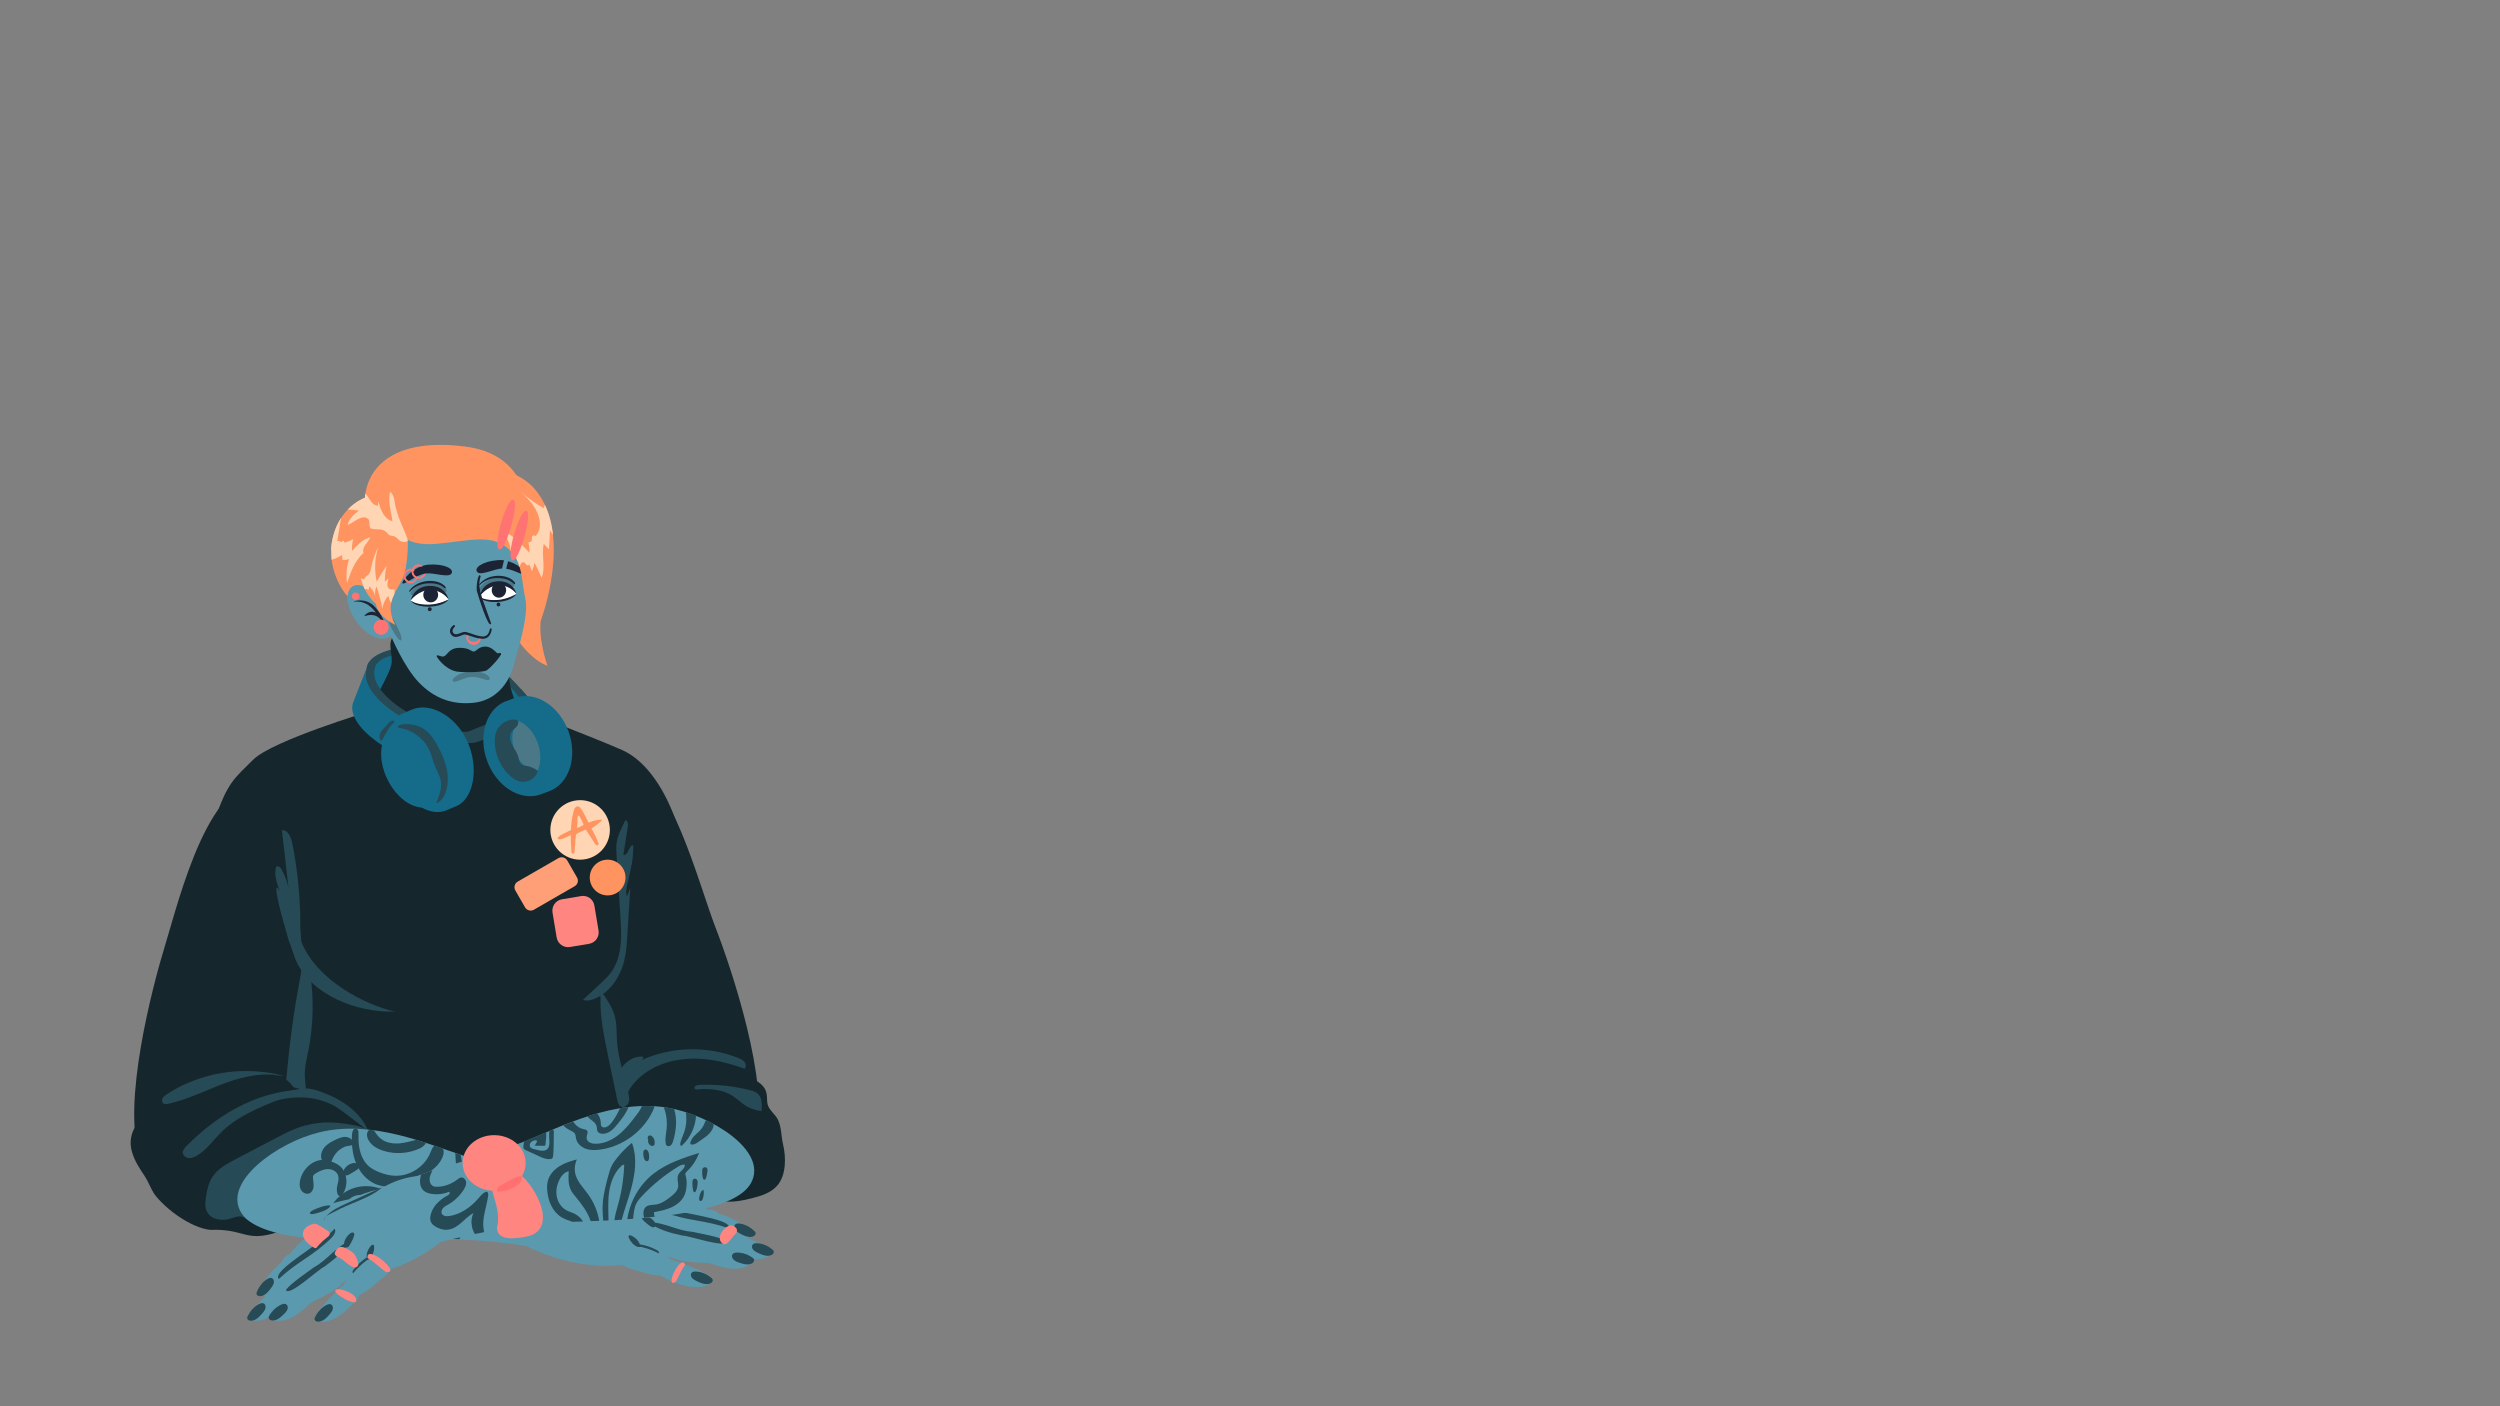 <ns0:svg xmlns:ns0="http://www.w3.org/2000/svg" version="1.1" id="Layer_4" x="0px" y="0px" viewBox="0 0 2562 1441" style="enable-background:new 0 0 2562 1441;" xml:space="preserve" width="2562.0" height="1441.0">
<ns0:rect x="0" y="0" width="2562" height="1441" fill="#808080" stroke="none"/>
<ns0:style type="text/css">
	.st0{fill:#146C8A;}
	.st1{fill:#264A56;}
	.st2{fill:#15272D;}
	.st3{fill:#4B7887;}
	.st4{fill:#5B99AE;}
	.st5{fill:#FF8580;}
	.st6{fill:#FF9F78;}
	.st7{fill:#FFD5B3;}
	.st8{fill:#FF9461;}
	.st9{fill:#FF706E;}
	.st10{fill:#1B2334;}
	.st11{fill:#FF7472;}
	.st12{fill:#FFFFFF;}
</ns0:style>
<ns0:g>
	<ns0:g id="&#1090;&#1077;&#1083;&#1086;_9_">
		<ns0:g id="&#1085;&#1072;&#1091;&#1096;&#1085;&#1080;&#1082;&#1080;_&#1089;&#1079;&#1072;&#1076;&#1080;_4_">
			<ns0:path class="st0" d="M384.2,714.3c0,0,10.2-25.9,67.9-20.6s83.6,70.9,83.6,70.9l21.7-25l-62.9-65.4l-43.6-7.7l-50.6,4.1l-20,11.2     L384.2,714.3z" />
			<ns0:path class="st1" d="M405.6,664.7c-10.2,1.9-27.7,7.3-29.7,19.4c-2,12.1-5.4,26.3-5.4,26.3l35.6,24.9l6.8-9.4     c0,0-36.1-20.2-28.9-41.8c7.3-21.6,77.2-17.3,93.5-12.2c19.4,6.1,51,31,69.8,65.4l12.4,2.8c0,0-40.6-64-79.4-73.4     C455.9,660.7,415.8,662.8,405.6,664.7z" />
		</ns0:g>
		<ns0:g id="&#1087;&#1088;&#1077;&#1076;&#1087;&#1083;&#1077;&#1095;&#1100;&#1077;_9_">
			<ns0:path class="st2" d="M648.5,791.6c37.2-3.3,67.9,115.4,84.8,159s55.5,159.7,41.4,214.1s-80.6,51.5-120.3,6     c-39.8-45.4-25.2-91.8-41.1-152.8S569.7,798.6,648.5,791.6z" />
			<ns0:path class="st2" d="M635.4,1110.9c10.4-9.6,25.1-12.6,39.2-14.3c30.8-3.7,62.8-3.1,92,7.3c7.7,2.7,16,7,18.5,14.8     c1.2,3.8,0.8,7.9,1.3,11.8c0.8,6.7,8.3,11.2,11,17.3c3.7,8.3,3,16.1,5.1,25c3.2,13.6,3.2,31.7-6,42.2     c-6.6,7.6-16.8,10.7-26.6,13.1c-9.7,2.4-19.8,4.4-29.7,2.8c-22.2-3.8-36.8-24.9-56.5-35.8c-9.7-5.3-20.6-8.2-30-13.9     c-5.1-3.1-9.7-6.9-13.6-11.4c-2-2.2-3.9-4.6-5.4-7.2c-1.7-2.9-1.8-5.7-2.5-8.9c-0.9-4.2-3.3-7.7-4.8-11.6     c-1.9-5.1-2.2-10.4-0.9-15.7C627.9,1120.5,631,1115,635.4,1110.9z" />
			<ns0:path class="st1" d="M652.8,1106.7c13.8-13.8,33.5-20.7,53-21.7c19.5-1,38.9,3.6,57.2,10.2c1.8-1.7,1.5-4.9,0-6.9s-4-3.1-6.3-4     c-32-12.9-69.3-11.9-100.5,2.7c1.9-0.2,3.3-2.3,2.8-4.1c-11.8-1.1-22.8,8.5-26,20c-2.5,9.3-0.7,19.2,3.1,27.9     c0.3,0.7,2,5.2,2.8,5s0.7-3.8,0.8-4.3c0.5-4.4,1.9-8.6,4-12.5C646,1114.3,649.2,1110.3,652.8,1106.7z" />
			<ns0:path class="st1" d="M751.1,1123.3c5.3,3.4,9.6,8.1,15.2,11.1c4.4,2.3,9.3,3.5,14.1,4.4c0.6-6.6,0.8-14.3-4.3-18.4     c-2.1-1.7-4.7-2.4-7.2-3.1c-15.8-4.1-32.2-6-48.5-5.6c-2.2,0-8.3-0.2-8.7,2.8c-0.4,3.2,5.3,1.6,7.1,1.6     c7.3-0.2,14.7,0.2,21.7,2.3C744.1,1119.5,747.8,1121.1,751.1,1123.3z" />
		</ns0:g>
		<ns0:g id="&#1087;&#1088;&#1077;&#1076;&#1087;&#1083;&#1077;&#1095;&#1100;&#1077;_8_">
			<ns0:path class="st2" d="M274.3,804c-58.5-17.3-91,119-104.8,163.7s-44.4,163.2-26.5,216.5c17.9,53.3,83.9,45.8,120.5-2.3     c36.5-48.1,22.6-27.2,34.2-89.2C309.3,1030.8,369.3,832.1,274.3,804z" />
		</ns0:g>
		<ns0:g>
			<ns0:path id="&#1090;&#1077;&#1083;&#1086;_10_" class="st2" d="M405,650.5c-9,6.6-2.8,17.5-3.6,28.6c-0.9,11.2-22.2,43.3-21.1,49.4     c0,0-101.2,30.4-120.8,50c-19.7,19.6-26.6,23.2-40.1,63.9c-13.6,40.7,68.4,60.6,69.9,80.2c1.5,19.6,5.1,39.2,20.2,64.8     c0,0-40.7,228.5,1.5,243.6c42.2,15.1,249,31.9,314.2-8.6c29.3-18.2-10.1-192.7-5.6-198.8s33.2-33.2,21.1-108.6     c0,0,60.3-49.8,51.3-75.4c-9-25.6-27.2-58.8-54.3-70.9c-27.2-12.1-103.2-40.8-109.8-45.3c2.8-3.5-5.6-10.9-7.1-36.7     C520.1,678.6,405,650.5,405,650.5z" />
			<ns0:path class="st1" d="M445.3,745.1c9,3,18.4,4,27.8,4.7c2.1,0.2,4.2,0.3,6.2-0.1c2.1-0.4,4-1.4,6-2.2c6-2.6,12.4-4.4,18-7.7     c6.1-3.7,11.6-9.3,18.7-9.9c0.3,0,0.7,0,1,0.1c1.1,0.4,1,2.1,0.5,3.1c-1.8,3.7-5.9,5.6-8.5,8.7c-1.8,2.1-2.9,4.8-4.6,7     c-2.9,3.7-7.4,5.8-11.7,7.8c-3.8,1.7-7.6,3.4-11.7,4.3c-4.5,0.9-9.2,0.7-13.9,0.5c-5-0.2-10.1-0.5-15.1-0.7     c-3.4-0.2-6.7-0.3-10-1c-7.2-1.4-13.7-5-20-8.6c-14.2-8-28.7-16.2-39.5-28.4c-1-1.1-3.7-4.2-1.5-5.4c1-0.5,2.1,0,3,0.3     c1.1,0.3,2.2,0.7,3.3,1.1c4.4,1.5,8.7,3.5,12.8,5.7c4.2,2.2,8.2,4.7,12.3,7.1c4.1,2.5,8.2,4.9,12.4,7.1c4.1,2.2,8.4,4.2,12.9,5.8     C444.2,744.8,444.7,745,445.3,745.1z" />
			<ns0:path class="st1" d="M309.1,965.9c16.8,40.1,66.2,64,95.8,70.9c-38.8,0.9-85.9-16.4-102.1-53.5     C285.3,935.1,266.5,854.2,309.1,965.9z" />
			<ns0:path class="st1" d="M631.9,863.8c-0.6,4.6-0.3,9.2,0,13.8c1.3,20.7,2.6,41.4,3.9,62.1c0.6,9.9,1.2,19.8,0.1,29.6     s-4.1,19.7-10,27.6c-3.1,4.1-6.8,7.6-10.6,11.1c-6,5.5-11.9,11-17.8,16.5c3.2,1.5,7,0.8,10.3-0.4c16.6-6,27.7-22.4,31.9-39.6     c2.2-9.1,2.8-18.4,3.3-27.7c1-15.6,1.9-31.2,2.9-46.8c-1.1,2.9-2.2,5.8-3.4,8.7c-1.6-4.9-0.3-10.2,1-15.2     c3.1-12.3,5.8-24.8,5.4-37.5c-2.5,0.3-3.8,3.1-4.8,5.5c-1,2.4-2.8,5-5.3,4.6c1.5-9.4,3-18.8,4.5-28.2c0.3-1.7,0.4-3.6-0.2-5.3     c-0.3-0.7-0.7-1.5-1.4-1.9c-1-0.5-1.4,1.2-1.8,1.9c-2.2,4.3-4.4,8.7-5.9,13.3C632.9,858.4,632.3,861.1,631.9,863.8z" />
			<ns0:path class="st1" d="M623.2,1082.3c3.1,15,6.3,30.1,9.4,45.1c0.5,2.5,1.2,5.2,3.4,6.5c2.9,1.7,6.8-0.6,8-3.6     c1.3-3.1,0.7-6.6,0-9.8c-3.7-17.3-10.2-34.2-11.6-51.8c-0.7-9.3,0-18.8-2.5-27.7c-1.5-5.5-4.2-10.7-7.3-15.5     c-1.4-2.2-3-5.4-5-7.1c-2.8-2.4-2.2,2.9-2.2,4.5c-0.3,12.9,1.3,25.7,3.6,38.4C620.3,1068.3,621.8,1075.3,623.2,1082.3z" />
			<ns0:path class="st1" d="M306.9,960.3c3.9,12.6,3.5,26.4,1.1,39.4c-7.1,38.6-10.6,61.5-16.1,122.5c3.4,5.6,17.5,13.1,20.5,7.2     c2.9-5.9-0.2-22.4-0.1-29c0.1-7.9,2-15.6,3.6-23.3c5.3-26.4,5.9-53.7,1.9-80.2c-1.3-8.3-3.4-17.2-9.8-22.7" />
			<ns0:path class="st1" d="M299.6,864.4c-1.2-6.2-4.4-14-10.7-13.7c2.2,19.6,4.4,39.1,6.7,58.7c-1.5-6.5-3.9-12.7-7.1-18.5     c-1.1-2-3.8-4.2-5.3-2.5c-0.4,0.5-0.6,1.2-0.7,1.8c-2,12,5.3,23.3,8.1,35c2.5,10.5,1.3,21.5,3.7,32c0.7,3.3,2.2,10.6,5.4,12.4     c2.9,1.6,7.1,6.7,8.2,4.4c2-4.2-0.1-18.3-0.1-22.9c0-5.6-0.1-11.2-0.2-16.8c-0.4-11.2-1.2-22.3-2.4-33.5     C303.8,888.8,301.9,876.5,299.6,864.4z" />
		</ns0:g>
		<ns0:g id="&#1085;&#1072;&#1091;&#1096;&#1085;&#1080;&#1082;&#1080;_4_">
			<ns0:g>
				<ns0:path class="st1" d="M384.2,684.1c0.1-0.2,0.2-0.5,0.3-0.7c-2-1.7-4.1-3.4-6.1-5.1c-1.2,1.7-2,3.6-2.4,5.8      c-2,12.1-5.4,26.3-5.4,26.3l46.7,32.6l6.8-9.4C424.1,733.6,377.4,710.7,384.2,684.1z" />
				<ns0:path class="st1" d="M534.1,706.2l-4,5.7c6.4,7.7,12.4,16.2,17.5,25.5l12.4,2.8C559.9,740.1,549.4,723.6,534.1,706.2z" />
			</ns0:g>
			<ns0:path class="st0" d="M392.8,764.6l17.9-30.3c0,0-42.9-23.9-34.8-50.2l-14.2,36.4C361.8,720.5,353,738.7,392.8,764.6z" />
			<ns0:path class="st0" d="M527.4,715.3c0,0-9.7,3.6-10.4,3.9l-0.1,0v0c-19.1,8.7-27.1,35.3-17.6,60.8c9.4,25.5,32.8,40.6,53,34.7     l10.4-3.8c20.7-7.6,29.5-35.3,19.8-61.7C572.8,722.9,548.1,707.6,527.4,715.3z" />
			<ns0:path class="st0" d="M478.8,759.5c-12.6-27.3-39.1-39.8-56.5-32.4l-10.4,4.4c-17.5,7.4-21.4,35.5-8.8,62.8     c12.3,26.6,35.7,42.7,53.1,36.6l-6.4,1.6l6.7-1.7c0.3-0.1,0.7-0.2,1-0.4c0.3-0.1,0.5-0.3,0.8-0.4l9.6-4     C485.3,818.7,491.4,786.8,478.8,759.5z" />
			<ns0:path class="st3" d="M527.5,769.8c4.6,12.4,14.3,20.6,23.2,20.4c3.8-7.5,4.2-18.4,0.2-29.2c-3.9-10.7-11.2-18.6-18.8-21.9     C525,744.6,522.8,757.3,527.5,769.8z" />
			
				<ns0:ellipse transform="matrix(0.898 -0.44 0.44 0.898 -302.856 265.991)" class="st0" cx="422.4" cy="786.4" rx="28.3" ry="43.8" />
			<ns0:path class="st1" d="M397.9,747.3c-0.7,1.2-1.2,2.6-2,3.8c-0.5,0.7-1,1.3-1.4,2c-1.4,2.2-1.9,5.2-4.2,6.2     c-1.7-2.7-1.8-6.4-0.1-9.1c0.6-1,1.4-1.9,2.2-2.8c1.3-1.4,2.6-2.9,3.9-4.3c1.4-1.5,4.1-5.1,6.5-4.6c0.8,0.2,1.8,0.8,1.3,1.7     c-0.3,0.5-1.1,1-1.5,1.5c-0.5,0.5-1.1,1-1.5,1.6C399.8,744.5,398.7,745.9,397.9,747.3z" />
			<ns0:path class="st1" d="M508.1,751.2c-0.8,2.7-1.1,5.6-1.1,8.4c0.1,12.4,5,24.6,13.6,33.5c3.7,3.9,8.3,7.2,13.7,8     c7.3,1,15.2-3.9,16.9-11.1c-3.5-2.7-7.7-4.5-12.1-5.2c-1.5-0.3-3.1-0.4-4.4-1.3c-2.5-1.7-2.8-5.1-3.6-8     c-1.2-4.4-4.2-8.1-6.3-12.2c-2.1-4.1-3.2-9.3-0.7-13.1c1.8-2.8,5-4.3,6.5-7.3c1.2-2.4,0.4-5-2.4-5.4c-5.5-0.8-11.5,2-15.3,5.8     C510.7,745.5,509,748.2,508.1,751.2z" />
			<ns0:path class="st1" d="M440.1,769.1c2.5,5.4,3.7,11.3,6,16.8c1.9,4.5,4.5,8.8,5.5,13.7c1.6,8-1.6,16.1-4.7,23.7     c4.8-1.6,7.9-6.3,9.7-11c2.8-7.7,2.9-16.3,1.2-24.3c-1.7-8-5-15.7-8.9-22.9c-3.9-7.3-8.6-14.6-15.7-18.8     c-6.1-3.6-13.4-4.6-20.4-4c-1.4,0.1-3,0.4-4.1,1.3c-0.4,0.3-1.2,1-1.2,1.5c0,0.8,0.9,0.7,1.6,0.8c3.2,0.5,6.4,1.4,9.4,2.6     c6.1,2.5,11.5,6.5,15.8,11.4C436.6,762.7,438.6,765.8,440.1,769.1z" />
		</ns0:g>
		<ns0:g>
			<ns0:path class="st2" d="M282.8,1263.2c-31.4,9.9-32.7-4.3-67.2-2.8c-19.6-2-45.9-21.1-57.5-36.8c-3.7-5.7-5.9-12.3-9.6-18     c-6-9-10.5-15.6-13.5-26c-4.9-18.9,7.1-33.4,21.8-42.2c30.2-21.8,65.9-32.6,102.7-37.1c18.7-3.3,29.9-0.7,41.4,13.9     c27.9,7.8,59.3,17.9,72.6,45.7c12.9,21.7-13.5,37.9-25.2,53.3c-11.1,15.2-27.9,22.3-42.9,32.5     C295.2,1252.3,296.1,1259,282.8,1263.2z" />
			<ns0:path class="st1" d="M306.7,1155.2c-8,2.8-15.5,6.7-23,10.6c-14.3,7.5-28.6,15-42.9,22.5c-8.5,4.5-17.3,9.2-22.7,17.2     c-4.2,6.2-5.9,13.8-7,21.2c-0.8,5.2-1.3,10.8,1.2,15.4c4.2,7.8,15.2,9.4,23.7,6.8c4-1.2,8.2-3.2,12.2-1.9c2,0.7,3.7,2.1,5.5,3.2     c11.2,7.2,26.3,3.8,38.1-2.5c15.6-8.3,28.5-20.9,42.2-32c11.1-8.9,23-17,35.4-24.1c3.9-2.2,8-4.4,11-7.7c2.1-2.3,3.7-5.2,4.2-8.3     c0.5-3.7-1.1-6.7-3-9.7c-2.2-3.7-3.3-7.9-7.6-9.6c-6.5-2.6-14-3.8-21-4.8c-7.3-1-14.6-1.5-22-1.1     C322.7,1151.1,314.5,1152.5,306.7,1155.2z" />
			<ns0:path class="st1" d="M286.6,1126.6c-21.7,8.6-43.9,17.7-60.4,34.2c-8,8-14.6,17.7-24.4,23.5c-2.6,1.5-5.5,2.8-8.5,2.5     c-3-0.3-5.9-2.7-6-5.7c0-2.5,1.8-4.6,3.6-6.4c17.1-17.4,36.7-32.5,58.8-43c11.9-5.7,24.5-9.9,37.4-12.4c6.5-1.2,13-2,19.6-2.3     c1.7-0.1,3.3-0.1,5-0.1c1.1,0,2.8-0.3,3.5,0.8c0.8,1.3-0.4,1.2-1.5,1.2c-1.7,0.1-3.4,0.3-5.1,0.6     C301.1,1120.9,293.8,1123.7,286.6,1126.6z" />
			<ns0:path class="st1" d="M234.2,1108.7c-20.7,7.3-40.4,17.7-61.8,22.5c-1.6,0.3-3.4,0.6-4.8-0.2c-1.7-1.1-1.9-3.7-1-5.5     c0.9-1.8,2.7-3,4.4-4.2c6.9-4.5,14.2-8.3,21.7-11.6c7.6-3.2,15.4-5.8,23.5-7.8c8-2,16.2-3.2,24.4-3.9c8.3-0.6,16.6-0.6,24.8,0.2     c7.6,0.7,16.1,1.5,23.3,4.2c0.4,0.1,0.8,0.3,1.1,0.5c-3.3-0.4-6.6-1.2-10-1.5c-3.7-0.3-7.5-0.3-11.2-0.1     c-7.5,0.4-14.9,1.8-22.2,3.7C242.4,1106,238.3,1107.2,234.2,1108.7z" />
			<ns0:path class="st1" d="M344.1,1134.2c3.6,2.2,7,4.7,10.4,7.3c7.6,5.7,15.2,11.4,22.7,17.2c-8.5-20.4-29-33.3-49.9-40.4     c-3.9-1.3-8-2.5-12.1-2.8c-4.4-0.2-8.8,0.6-13.2,1.4c-6,1.2-12,2.3-18,3.5c-2,0.4-4.7,1-5.6,3c-0.8,1.8,0.6,4.3,2.5,4.6     c2,0.3,4.4-0.8,6.3-1.2c2.7-0.6,5.3-1,8-1.4c10.7-1.4,21.7-1,32.2,1.8C333.3,1128.8,338.9,1131.1,344.1,1134.2z" />
		</ns0:g>
		<ns0:g id="&#1088;&#1091;&#1082;&#1072;_12_">
			<ns0:g>
				<ns0:path class="st4" d="M595.6,1214.6c-36.9-11.7-83.3-18.3-120.6-30.3c-37.2-12-93.5-37.1-147.8-23.9      c-43,10.4-100.1,51.2-79.7,82.9s121.2,29.8,185.5,27c64.3-2.8,124.3,9.6,139.6,11.8S622,1222.9,595.6,1214.6z" />
				<ns0:path class="st1" d="M349.7,1196.3c-2.2-2.3-5-3.9-8-5.1c-3.2-1.3-6.5-2.4-9.9-2.5c-11.3-0.5-21.4,9.2-24.1,20.2      c-0.8,3.4-1,7.1,0.6,10.2s5.5,5.2,8.7,3.9c2.5-1,4-3.8,4.3-6.5c0.3-2.7-0.2-5.5-0.5-8.2c-0.1-1.1-0.2-2.3,0.2-3.4      c0.6-1.2,1.8-2,3-2.7c3.7-2.2,7.8-4.1,12.1-4.1c4.3,0,8.9,2.2,10.3,6.3c1.7,4.6-1,9.3-1.2,14c-0.1,1.9,0.3,7.9,3.5,7.2      c2.4-0.5,3.8-4,4.6-5.9c1.3-3.3,1.9-6.8,1.7-10.3C354.6,1204.5,353,1199.7,349.7,1196.3z" />
				<ns0:path class="st1" d="M347.4,1178.7c-4.6,3.9-7.4,9.5-8.9,15.3c-4.3,0.7-8.5-3-9.3-7.4c-0.8-4.3,1.3-8.8,4.3-11.9s7.1-5.2,11-7      c3.3-1.5,6.9-3,10.5-2.5c2.9,0.4,7.4,2.9,6.9,6.3c-0.2,1.4-1.2,2.3-2.6,2.5c-2,0.3-4,0.4-6,1.2      C351.2,1176.1,349.2,1177.3,347.4,1178.7z" />
				<ns0:path class="st1" d="M360.8,1192.2c1.7-0.5,3.6-0.6,5.2,0.3c1.6,0.9,2.5,2.9,1.7,4.5c-0.5,0.8-1.3,1.4-2.1,1.9      c-2.3,1.5-4.6,3-7,4.3c-1.5,0.9-3.9,2.1-5.5,1c-2.8-1.9-0.4-6.4,1.3-8.1C356.1,1194.2,358.4,1192.9,360.8,1192.2z" />
				<ns0:path class="st1" d="M471,1269.7c1.1-2.6,1.4-5.8,1.8-8.6c0.9-6.1,0.8-12.4-0.4-18.4c-0.7-3.3-1.8-6.6-3.3-9.7      c-5.5-11.4-17.4-20.1-30-19.6c-4.9,0.2-9.7,1.7-14.1,3.9c-7.5,3.8-14,9.6-18.5,16.6c-1.7-5.2-5.7-9.4-10.4-12.4      c-11.3-7.3-26.5-7.8-38.6-1.9c-12.1,5.8-21,17.7-24,30.8c-1.2,5.3-1.5,11.1,0.6,16.2c0.6,1.4,1.4,2.7,2.3,3.9      c5.2,0.3,10.5,0.5,15.8,0.7c4.4-7.2,7.9-14.9,13.7-21c6.5-6.8,17-11,25.3-6.5c5.3,2.9,9.6,9.2,15.7,8.3c5.3-0.8,8-6.7,11.5-10.7      c5.5-6.4,15.2-8.7,23.1-5.6s13.3,11.5,12.9,19.9c-0.2,4.8-1.8,10.2,0.7,14c5.4,0,10.6,0.2,15.8,0.3      C470.9,1270,470.9,1269.9,471,1269.7z" />
				<ns0:path class="st1" d="M556.4,1209.5c-2.4,4.9-8.7,6.2-14.1,6.8c-2.7,0.3-5.5,0.6-8.1-0.5c-2.5-1.1-4.5-3.9-3.6-6.5      c0.3-0.9,1-1.8,1.2-2.7c0.4-1.8-0.9-3.5-2.5-4.5c-3.8-2.4-9.3-1.2-11.8,2.5c-2.8,4.1-1.5,10.1,2,13.7c3.4,3.6,8.4,5.3,13.3,6.1      c5.3,0.9,10.8,0.9,15.8-0.7c5.1-1.6,9.7-5,12.1-9.8c1.2-2.5,1.8-5.5,1.5-8.3c-1.7-0.4-3.4-0.8-5.1-1.2      C557.2,1206.2,557.3,1207.8,556.4,1209.5z" />
				<ns0:path class="st1" d="M599.1,1237.6c-11.9-1.5-24,0-36,0.1c-18.5,0.1-37-3.1-54.3-9.6c-4.6-1.7-9.2-3.7-13.3-6.3      c-0.6-0.4-1.2-0.8-1.8-1.2c-4.7-3.2-8.7-7.2-12-11.8c-3.3-4.6-5.8-9.7-7.5-15.1c-0.8-2.7-1.4-5.5-1.8-8.3      c-0.1-0.7-0.2-1.3-0.2-2c-1.8-0.6-3.7-1.2-5.6-1.9c0.1,1.5,0.1,3,0.2,4.5c0.4,7,1,14.2,3,20.9c1.8,6.2,4.8,12.1,8.6,17.3      c2.4,3.2,5.2,6.2,8.6,8.3c2.9,1.8,6.2,2.9,9.4,3.9c9.9,3.3,19.9,6.5,30.1,8.5c19.3,3.7,39.1,2.8,58.7,1.9      c5.8-0.3,11.5-0.5,17.2-1.1c0.8-2.2,1.4-4.5,1.9-6.7C602.6,1238.2,600.8,1237.8,599.1,1237.6z" />
				<ns0:path class="st1" d="M452.8,1187.4c1.5-2.9,2.4-6.3,1.5-9.5c-0.1-0.3-0.2-0.6-0.4-0.9c-2.8-1-5.7-2-8.6-3      c-2.1,1.5-3.1,4.5-4.2,7.1c-5.7,14.5-21.2,24.6-36.9,23.8c-5.1-0.2-10.2-1.6-15-3.4c-3.9-1.5-7.8-3.4-11-6.1      c-5.5-4.7-8.6-11.8-9.9-18.9c-0.5-2.7-0.8-5.4-0.9-8.2c-0.1-2.5-0.1-4.9,0-7.3c0-1.6-0.1-3.1-1.7-4c-4.1-2.2-5,4.4-5.1,6.9      c-0.3,9.6,0.7,19.5,4.4,28.4s10.3,16.8,19.1,20.8c7.4,3.3,15.9,3.7,23.8,2.1c8-1.5,15.5-4.9,22.6-8.6      C439.5,1202.1,448.4,1196.3,452.8,1187.4z" />
				<ns0:path class="st1" d="M436.5,1171.2c-3.2-1-6.5-2.1-9.8-3.1c-5.6,1.4-11.1,3-16.8,3.6c-4.6,0.4-9.3,0.1-13.7-1.4      c-4.7-1.7-8-4.7-10.8-8.6c-0.6-0.9-1.4-2.3-2.3-3.3c-1.6-0.2-3.2-0.4-4.8-0.6c-0.4,0.4-0.8,0.9-1.1,1.3c-2.5,3.9-0.4,8.7,2.3,12      c3.3,4,8.1,6.5,13,8.1c12.3,4,26.2,3.1,37.9-2.4C432.9,1175.5,435.5,1173.6,436.5,1171.2z" />
			</ns0:g>
			<ns0:g>
				<ns0:path class="st4" d="M679.2,1249.4c1.8-3,5.1-20.8,2.2-23c-4.9-3.7-44.7-5.5-62.9-8.8c-22.8-4-45.2-0.1-64.7,12.9      c-18.3,13.6-37.1,33.3-13.5,47c31.9,15.5,70.9,24.2,108.4,17.4C670.4,1290.3,681.1,1266.6,679.2,1249.4z" />
				<ns0:path class="st4" d="M662.6,1304.9c4.3,1.2,8.8,2.4,13.3,1.9s9.3-3,10.5-6.8c0.8-2.5-0.1-5.3-1.8-7.4s-4.1-3.7-6.5-5.2      c-4.6-2.8-9.4-5.2-14.5-7.3c-6.8-2.8-15.3-4.8-21.9-1.2c-2.8,1.5-4.8,3.9-6,6.4c-1.4,3-1.5,6.4,0.2,9.2      C638.8,1299.1,654.3,1302.5,662.6,1304.9z" />
				<ns0:path class="st4" d="M631.9,1235.6c11.1-4.9,22.1-19,5.2-21.6c-14.2,0.7-47.4,4.8-47.3,18.2C589.9,1248,617.5,1242,631.9,1235.6      z" />
				<ns0:path class="st4" d="M667.6,1300.1c0.9,3.4,4,6.3,7.9,7c1.9,0.3,4,0.2,5.9-0.2c1.3-0.3,2.7-0.6,3.9-1.2c3.4-1.6,5.6-4.8,5.7-8.1      c0.1-3.2-1.8-6.3-4.8-8.2c-3.2-2.1-8.1-2.9-12.2-1.9c-1.6,0.4-3.5,1.2-4.6,2.3c-1,1-1.3,2.4-1.7,3.6      C667.2,1295.7,667,1297.9,667.6,1300.1z" />
				<ns0:path class="st4" d="M687.1,1312.4c9.8,4.3,20.9,7.9,32.1,6.2c3.7-0.5,7.7-2.1,8.8-5.1c0.7-2-0.1-4.1-1.5-5.6      c-1.4-1.6-3.4-2.6-5.4-3.7c-9.2-4.7-18.9-8.8-29-12c-4.9-1.6-10.6-2.9-15.4-0.8c-2.1,0.9-3.8,2.6-4.8,4.4      c-0.7,1.4-1.4,3.1-1.1,4.6c0.4,1.5,1.8,2.8,2.9,3.9c1.7,1.6,3.7,3,5.8,4.3C681.9,1310.1,684.4,1311.3,687.1,1312.4z" />
				<ns0:path class="st4" d="M654.7,1229.5c9.4-1.2,19.4-3.4,27.2-9.4c2.5-2,5-4.8,4.4-7.4c-0.4-1.7-1.9-2.8-3.7-3.3      c-1.8-0.5-3.8-0.4-5.8-0.2c-9.1,0.6-18.3,1.9-27.5,4c-4.4,1-9.4,2.5-12,6c-1.2,1.6-1.7,3.4-1.6,5.1c0.1,1.3,0.3,2.8,1.3,3.7      c1,0.9,2.6,1.2,4,1.5c2,0.4,4.2,0.6,6.3,0.5C649.7,1230.1,652.2,1229.8,654.7,1229.5z" />
				<ns0:path class="st1" d="M716,1313.8c3,1.3,6.4,2.6,9.8,2c1.3-0.2,2.7-0.7,3.6-1.6c0.9-0.9,1.3-2.2,0.8-3.2c-0.3-0.6-0.8-1-1.3-1.5      c-3.6-3.1-8.2-5.5-13.4-6.2c-2.1-0.3-5-0.7-6.6,0.9c-1.3,1.4-1,3.3-0.2,4.7C710.2,1311.3,713.4,1312.6,716,1313.8z" />
				<ns0:path class="st1" d="M682.5,1213.2c3-0.4,6.2-0.9,7.4-2c0.5-0.4,0.6-0.9,0.2-1.4c-0.5-0.5-1.6-1-3-1.2c-0.8-0.1-1.5-0.1-2.3-0.1      c-5.2,0-10.3,0.5-13.9,1.6c-1.4,0.4-3.4,1.1-2.5,2c0.8,0.8,3,1.3,5,1.5C676.7,1214,679.9,1213.6,682.5,1213.2z" />
				<ns0:path class="st4" d="M730.9,1280.1c11.2,4,29.4-4.1,18.5-14.3c-11.1-6.8-34.5-14.9-43.9-8.3      C690.2,1268.1,714,1278.5,730.9,1280.1z" />
				<ns0:path class="st4" d="M680.5,1280.4c0.9,3.4,4,6.3,7.9,7.1c1.9,0.3,4,0.2,5.9-0.2c1.3-0.3,2.7-0.6,3.9-1.2      c3.4-1.6,5.6-4.8,5.7-8.1c0.1-3.2-1.8-6.3-4.8-8.2c-3.2-2.1-8.1-2.9-12.2-1.9c-1.6,0.4-3.5,1.2-4.6,2.3c-1,1-1.3,2.4-1.7,3.6      C680.1,1276,679.9,1278.3,680.5,1280.4z" />
				<ns0:path class="st4" d="M712.5,1256.7c10.8,4.8,29.6-1.9,19.5-13c-10.5-7.6-33.3-17.4-43.2-11.5      C672.9,1241.7,695.8,1253.8,712.5,1256.7z" />
				<ns0:path class="st4" d="M715.7,1251.7c1.5,11,22.6,10.4,23.6-0.7C740.4,1236.3,711.5,1235.4,715.7,1251.7z" />
				<ns0:path class="st4" d="M631.6,1225.4c2.3,10.9,23.3,8.7,23.5-2.4C655.1,1208.3,626.2,1209.5,631.6,1225.4z" />
				<ns0:path class="st4" d="M685,1246.8c10.8,4.8,29.6-1.9,19.5-13c-10.5-7.6-33.3-17.4-43.2-11.5      C645.4,1231.8,668.3,1243.9,685,1246.8z" />
				<ns0:path class="st4" d="M730.5,1261.2c9.5,5,20.9,10.5,32,8.7c27.8-4.5-25.9-31.2-37.1-26.8      C710.9,1249.6,721.5,1257.1,730.5,1261.2z" />
				<ns0:path class="st1" d="M759.8,1264.9c2.9,1.5,6.2,3,9.7,2.7c1.3-0.1,2.7-0.5,3.7-1.4c1-0.8,1.5-2.1,1-3.1      c-0.2-0.6-0.7-1.1-1.2-1.6c-3.4-3.3-7.8-6.1-12.9-7.2c-2-0.5-4.9-1.1-6.6,0.5c-1.4,1.3-1.3,3.2-0.6,4.7      C754.1,1262,757.2,1263.5,759.8,1264.9z" />
				<ns0:path class="st4" d="M702.8,1272.2c11.2,4,29.4-4.1,18.5-14.3c-11.1-6.8-49.1-17.2-58.5-10.5      C647.5,1257.9,685.9,1270.6,702.8,1272.2z" />
				<ns0:path class="st4" d="M733.6,1274.9c2.3,10.9,23.3,8.7,23.5-2.4C757.2,1257.8,728.3,1259,733.6,1274.9z" />
				<ns0:path class="st4" d="M710.7,1293.4c11.4,3.1,29-6.4,17.3-15.8c-11.6-5.9-35.5-12.1-44.5-4.8      C669.2,1284.6,693.7,1293.1,710.7,1293.4z" />
				<ns0:path class="st4" d="M701.7,1266.3c0.9,3.4,4,6.3,7.9,7c1.9,0.3,4,0.2,5.9-0.2c1.3-0.3,2.7-0.6,3.9-1.2c3.4-1.6,5.6-4.8,5.7-8.1      c0.1-3.2-1.8-6.3-4.8-8.2c-3.2-2.1-8.1-2.9-12.2-1.9c-1.6,0.4-3.5,1.2-4.6,2.3c-1,1-1.3,2.4-1.7,3.6      C701.3,1261.8,701.1,1264.1,701.7,1266.3z" />
				<ns0:path class="st4" d="M713,1288c3.1,10.7,23.9,6.8,23.2-4.3C735.1,1269.1,706.4,1272.5,713,1288z" />
				<ns0:path class="st4" d="M749.1,1283.3c9.8,4.3,21.6,9,32.6,6.4c27.4-6.5-28.1-29.2-38.9-24C728.7,1273.2,739.9,1279.9,749.1,1283.3      z" />
				<ns0:path class="st4" d="M682,1287.8c11.4,3.1,29-6.4,17.3-15.8c-11.6-5.9-35.5-12.1-44.5-4.8C640.5,1279,665,1287.5,682,1287.8z" />
				<ns0:path class="st4" d="M729.1,1295.1c10.2,3.5,22.2,7.3,33,3.8c26.8-8.7-30.3-26.9-40.7-20.8      C708,1286.7,719.6,1292.5,729.1,1295.1z" />
				<ns0:path class="st1" d="M758.6,1294.3c3.1,1.1,6.6,2,10,1.2c1.3-0.3,2.6-0.9,3.4-1.9c0.8-0.9,1.1-2.3,0.6-3.3      c-0.3-0.5-0.9-1-1.4-1.4c-3.9-2.8-8.6-4.8-13.8-5.2c-2.1-0.1-5-0.3-6.5,1.5c-1.2,1.5-0.8,3.4,0.2,4.8      C752.5,1292.3,755.8,1293.4,758.6,1294.3z" />
				<ns0:path class="st1" d="M778.6,1284.8c3,1.3,6.4,2.6,9.8,2c1.3-0.2,2.7-0.7,3.6-1.6c0.9-0.9,1.3-2.2,0.8-3.2      c-0.3-0.6-0.8-1-1.3-1.5c-3.6-3.1-8.2-5.5-13.4-6.2c-2.1-0.3-5-0.7-6.6,0.9c-1.3,1.4-1,3.3-0.2,4.7      C772.7,1282.3,775.9,1283.6,778.6,1284.8z" />
				<ns0:path class="st1" d="M675.1,1284.4c0.9-1.1-0.5-2.4-1.7-3.1c-5.5-3.1-11.8-5.2-18.4-6.2c-0.9-0.1-4.6-0.2-3.7,1.4      c0.5,1,4.2,1.1,5.4,1.3c4.2,0.9,8.2,2.1,12.1,3.7C669.4,1281.8,675.1,1284.3,675.1,1284.4z" />
				<ns0:path class="st1" d="M699.2,1266.2c-12.5-2.7-25-6.2-34.4-13.5c14-0.8,29.4,8.6,44.4,9.6c6.9,1.5,30,5.6,35.9,9.6      C744.6,1280,705.3,1265.9,699.2,1266.2z" />
				<ns0:path class="st1" d="M680.7,1242.4c-3.6-1.4-7.6-4-6.8-7.4c14.8,8.3,77,12.8,73.2,23.8C720.9,1249.8,707.3,1252,680.7,1242.4z" />
				<ns0:path class="st1" d="M656.3,1277.9c-0.2-1.5-0.6-3-1.3-4.3c-1.2-2.3-3.1-4.4-5.5-5.9c-0.8-0.5-3.8-2.6-5-1.5      c-0.9,0.9,0.1,2.7,0.5,3.5c0.8,1.7,2,3.4,3.4,4.8C650.3,1276.4,653.1,1278.2,656.3,1277.9z" />
				<ns0:path class="st1" d="M657,1248.2c2.8,3.2,6,6.1,9.6,8.5c1,0.7,2.2,1.3,3.4,1c1.1-0.2,1.8-1.2,1.9-2.2c0.1-1-0.3-1.9-0.8-2.7      c-1.9-3.3-5.4-5.8-9.6-6.8c-1.2-0.3-2.8-0.4-3.6,0.5c-0.6,0.7-0.5,1.6,0,2.4s1.1,1.3,1.6,2" />
				<ns0:path class="st5" d="M752.5,1265.7c-3.5,3.7-7.5,11.7-12,8.7c-7.1-4.8,0.2-17.7,9.1-18.8C755.1,1257,757.7,1261.8,752.5,1265.7z      " />
				<ns0:path class="st5" d="M692.3,1313.8c-12.2,7.1,6-30,9.8-17.6C698,1301.5,695.9,1308.1,692.3,1313.8z" />
				<ns0:path class="st1" d="M680.5,1222.6c-1.7-2.7-5.3-3.2-8.4-3.4c-8.1-0.5-16.2-0.7-24.2-0.6c-12.1,0.2-24.6,1.1-36.1-2.6      c13.7,0.1,27.5,0.2,41.2,0.3c8.4,0,17.2,0.2,24.7,4.1" />
			</ns0:g>
		</ns0:g>
		<ns0:g id="&#1079;&#1085;&#1072;&#1095;&#1082;&#1080;_4_">
			<ns0:path class="st6" d="M588.9,908.2l-41.8,24.1c-3.1,1.8-7.2,0.7-9-2.4l-10-17.4c-1.8-3.1-0.7-7.2,2.4-9l41.8-24.1     c3.1-1.8,7.2-0.7,9,2.4l10,17.4C593.2,902.4,592.1,906.4,588.9,908.2z" />
			<ns0:circle class="st7" cx="594.5" cy="850.5" r="30.5" />
			<ns0:path class="st5" d="M609.1,927.9l4.3,25.8c1,6.4-3.3,12.4-9.6,13.5l-19.8,3.3c-6.4,1-12.4-3.3-13.5-9.6l-4.3-25.8     c-1-6.4,3.3-12.4,9.6-13.5l19.8-3.3C602,917.2,608,921.5,609.1,927.9z" />
			<ns0:path class="st8" d="M616.6,840c-0.2-0.1-0.4-0.1-0.6-0.1c-4.4,0.3-8.7,1.4-12.8,3.2c-0.8-1.5-1.6-3.1-2.4-4.7     c-1.7-3.4-3.4-7-5.7-10c-0.7-0.9-1.6-1.9-2.7-2c-1.1-0.2-2.3,0.5-3,1.4c-0.7,0.9-1.1,2-1.4,3.1c-0.1,0.4-0.2,0.8-0.3,1.1     c-0.4,1.5-0.8,3.1-1.1,4.7c-0.3,1.6-0.5,3.1-0.8,4.7c-0.2,1.6-0.4,3.2-0.5,4.8c-0.1,1.5-0.2,2.9-0.2,4.4c-2.5,1.2-5,2.5-7.5,3.7     c-2.1,1-4.2,2.1-5.7,3.9c-0.4,0.5-0.7,1.2-0.3,1.6c0.2,0.2,0.5,0.3,0.7,0.3c2.4,0.4,4.8-0.7,7-1.7c1.9-0.8,3.7-1.7,5.6-2.5     c0,1.6,0,3.2,0.1,4.9c0,1.6,0.1,3.2,0.2,4.8c0.1,1.6,0.2,3.2,0.3,4.9c0.1,1-0.1,2.1,0.3,3c0.2,0.5,0.5,1.2,1.1,1.4     c0.6,0.2,1.2-0.2,1.5-0.7c0.3-0.5,0.3-1.1,0.4-1.7c0.4-5.1,0.8-10.2,1.2-15.2c0.1-0.9,0.2-1.9,0.8-2.6c0.3-0.3,0.8-0.5,1.2-0.8     c2.4-1.1,4.8-2.3,7.2-3.4c0.3-0.1,0.6-0.3,0.9-0.2c0.3,0.1,0.5,0.4,0.7,0.6c3,4.5,5.9,9,8.8,13.5c0.4,0.6,0.8,1.2,1.4,1.6     s1.5,0.4,2-0.1c0.6-0.6,0.4-1.7,0-2.5c-1.9-5-4.3-9.7-6.8-14.4c3.5-2.2,6.8-4.7,9.8-7.4c0.2-0.2,0.5-0.5,0.6-0.8     C617,840.6,616.9,840.2,616.6,840z M597.8,845.3c-0.1,0.3-0.3,0.5-0.6,0.6c-1,0.5-2,1-3,1.5c-0.5,0.2-1,0.5-1.5,0.7     c-0.3,0.1-0.9,0.3-1.2,0c-0.2-0.2-0.2-0.5-0.2-0.8c0-0.4,0.1-0.9,0.2-1.3c0.1-1.2,0.2-2.3,0.3-3.5c0.1-1.3,0.1-2.6,0-3.9     c0-0.5,0-1.1,0.1-1.6c0.2-0.5,0.6-1,1.2-1.1c0.1,0,0.2,0,0.3,0c0.1,0,0.1,0.1,0.2,0.2c1.6,2.7,3,5.5,4.3,8.4     C597.8,844.8,597.9,845,597.8,845.3z" />
			<ns0:circle class="st8" cx="622.7" cy="899.3" r="18.3" />
		</ns0:g>
		<ns0:g id="&#1088;&#1091;&#1082;&#1072;_11_">
			<ns0:g>
				<ns0:path class="st4" d="M343.8,1274.5c-2.9-2-13.2-16.9-11.4-20.1c3-5.4,38.5-23.3,53.8-33.7c19.2-12.9,41.3-18.6,64.3-14.6      c22.2,5,47.5,15.3,31.5,37.4c-22.8,27.2-54.9,51-91.9,60.1C368.6,1308.2,349.1,1291,343.8,1274.5z" />
				<ns0:path class="st4" d="M381.7,1318.4c-3.4,2.9-7,5.8-11.4,7.2c-4.4,1.4-9.7,1.1-12.4-1.9c-1.8-2-2.1-4.8-1.4-7.5      c0.7-2.6,2.2-5.1,3.9-7.4c3-4.4,6.5-8.6,10.3-12.5c5.1-5.3,12-10.6,19.5-10c3.1,0.2,6,1.6,8.1,3.4c2.5,2.2,4,5.2,3.5,8.4      C401,1303.5,388.2,1312.8,381.7,1318.4z" />
				<ns0:path class="st4" d="M381.4,1242.7c-12.2,0-28-8.3-13.6-17.6c13.2-5.2,45.2-15,50.6-2.6C424.8,1236.8,397.1,1242.6,381.4,1242.7      z" />
				<ns0:path class="st4" d="M375.1,1316.1c0.5,3.4-1,7.4-4.4,9.7c-1.6,1.1-3.5,1.8-5.5,2.2c-1.3,0.3-2.7,0.5-4.1,0.5      c-3.8-0.1-7.1-2.1-8.5-5.1c-1.4-2.9-0.9-6.5,1-9.5c2.1-3.2,6.2-6,10.3-6.7c1.6-0.3,3.7-0.3,5.1,0.3c1.3,0.5,2.2,1.6,3,2.6      C373.6,1311.9,374.7,1313.9,375.1,1316.1z" />
				<ns0:path class="st4" d="M362.4,1335.3c-7.2,7.9-15.9,15.7-26.8,18.7c-3.6,1-7.9,1.3-10.1-1.1c-1.4-1.5-1.6-3.8-0.9-5.8      c0.7-2,2.1-3.8,3.5-5.6c6.4-8.1,13.7-15.7,21.6-22.8c3.8-3.4,8.5-7,13.7-7c2.3,0,4.5,0.8,6.1,2.1c1.2,0.9,2.6,2.2,2.8,3.7      c0.3,1.5-0.5,3.3-1.1,4.8c-0.9,2.2-2.1,4.3-3.5,6.2C366.1,1331,364.3,1333.2,362.4,1335.3z" />
				<ns0:path class="st4" d="M358.1,1246.4c-9.1,2.8-19.1,4.8-28.7,2.5c-3.1-0.8-6.5-2.3-7-4.9c-0.4-1.7,0.6-3.3,2.1-4.5      c1.5-1.2,3.3-1.9,5.2-2.6c8.6-3.2,17.5-5.7,26.7-7.6c4.5-0.9,9.6-1.5,13.5,0.6c1.7,1,3,2.4,3.6,4c0.4,1.2,0.9,2.7,0.3,3.9      c-0.5,1.2-1.9,2.2-3,3c-1.7,1.2-3.6,2.2-5.5,3.1C362.9,1244.8,360.5,1245.6,358.1,1246.4z" />
				<ns0:path class="st1" d="M336.5,1348.4c-2.2,2.4-4.8,4.9-8.2,5.8c-1.3,0.3-2.7,0.4-3.9,0c-1.2-0.4-2.1-1.4-2.1-2.6      c0-0.6,0.3-1.3,0.6-1.9c2.1-4.3,5.3-8.4,9.7-11.2c1.8-1.1,4.3-2.7,6.4-1.8c1.8,0.7,2.3,2.6,2.1,4.2      C340.8,1343.7,338.4,1346.2,336.5,1348.4z" />
				<ns0:path class="st1" d="M326,1242.9c-2.9,0.9-6,1.7-7.6,1.2c-0.6-0.2-1-0.6-0.7-1.2c0.2-0.7,1.1-1.6,2.3-2.3c0.7-0.4,1.4-0.7,2-1      c4.8-2.1,9.6-3.8,13.3-4.2c1.5-0.2,3.6-0.4,3.1,0.8c-0.4,1-2.2,2.4-3.9,3.4C331.7,1241.2,328.6,1242.1,326,1242.9z" />
				<ns0:path class="st4" d="M309.2,1323.6c-8.5,8.2-28.5,8.3-22.7-5.6c7.3-10.7,25.4-27.7,36.7-25.5      C341.4,1296.1,323.9,1315.3,309.2,1323.6z" />
				<ns0:path class="st4" d="M355.3,1303.4c0.5,3.5-1,7.4-4.4,9.7c-1.6,1.1-3.5,1.8-5.5,2.2c-1.3,0.3-2.7,0.5-4.1,0.5      c-3.8-0.1-7.1-2.1-8.5-5.1c-1.4-2.9-0.9-6.5,1-9.5c2.1-3.2,6.2-6,10.3-6.7c1.6-0.3,3.7-0.3,5.1,0.3c1.3,0.5,2.2,1.6,3,2.6      C353.9,1299.2,355,1301.2,355.3,1303.4z" />
				<ns0:path class="st4" d="M316.4,1294.8c-7.9,8.8-27.8,10.3-23.1-3.9c6.5-11.2,23.3-29.4,34.8-28.1      C346.5,1264.9,330.5,1285.3,316.4,1294.8z" />
				<ns0:path class="st4" d="M311.5,1291.5c3.1,10.7-16.4,18.7-21.8,9C282.6,1287.5,308.7,1274.9,311.5,1291.5z" />
				<ns0:path class="st4" d="M377.5,1233.2c2.4,10.9-17.7,17.4-22.4,7.4C349.1,1227.2,375.9,1216.5,377.5,1233.2z" />
				<ns0:path class="st4" d="M337.4,1274.5c-7.9,8.8-27.8,10.3-23.1-3.9c6.5-11.2,23.3-29.4,34.8-28.1      C367.6,1244.7,351.6,1265.1,337.4,1274.5z" />
				<ns0:path class="st4" d="M301.8,1306.2c-6.6,8.4-14.8,18.1-25.7,21c-27.2,7.2,11-39,22.9-39.6C315,1287.7,308.4,1298.8,301.8,1306.2      z" />
				<ns0:path class="st1" d="M276.6,1321.5c-2,2.6-4.4,5.3-7.7,6.4c-1.3,0.4-2.7,0.6-3.9,0.2c-1.2-0.3-2.2-1.3-2.2-2.4      c0-0.6,0.2-1.3,0.5-1.9c1.8-4.4,4.6-8.7,8.8-11.8c1.7-1.2,4.1-3,6.2-2.3c1.8,0.6,2.5,2.4,2.4,4.1      C280.6,1316.5,278.4,1319.2,276.6,1321.5z" />
				<ns0:path class="st4" d="M331.6,1305c-8.5,8.2-28.5,8.3-22.7-5.6c7.3-10.7,37.8-35.7,49.2-33.5      C376.3,1269.4,346.4,1296.6,331.6,1305z" />
				<ns0:path class="st4" d="M304.5,1320c2.4,10.9-17.7,17.4-22.4,7.4C276,1314,302.9,1303.3,304.5,1320z" />
				<ns0:path class="st4" d="M333,1327.5c-9.2,7.5-29,6-22.2-7.3c8.2-10.1,27.5-25.6,38.6-22.5C367.3,1302.6,348.4,1320.4,333,1327.5z" />
				<ns0:path class="st4" d="M330.2,1299.1c0.5,3.4-1,7.4-4.4,9.7c-1.6,1.1-3.5,1.8-5.5,2.2c-1.3,0.3-2.7,0.5-4.1,0.5      c-3.8-0.1-7.1-2.1-8.5-5.1c-1.4-2.9-0.9-6.5,1-9.5c2.1-3.2,6.2-6,10.3-6.7c1.6-0.3,3.7-0.3,5.1,0.3c1.3,0.5,2.2,1.6,3,2.6      C328.7,1294.9,329.8,1296.9,330.2,1299.1z" />
				<ns0:path class="st4" d="M328.7,1323.6c1.5,11-19.1,16-23,5.6C300.8,1315.3,328.4,1306.8,328.7,1323.6z" />
				<ns0:path class="st4" d="M293.8,1334c-7.2,7.9-16,17-27.1,19.1c-27.7,5.2,13.8-38.1,25.8-37.8C308.3,1316.5,300.9,1327.1,293.8,1334      z" />
				<ns0:path class="st4" d="M356.9,1310.7c-9.2,7.5-29,6-22.2-7.3c8.2-10.1,27.5-25.6,38.6-22.5      C391.2,1285.8,372.3,1303.5,356.9,1310.7z" />
				<ns0:path class="st4" d="M316.9,1336.6c-7.8,7.3-17.3,15.7-28.6,16.9c-28,3,16.7-36.9,28.7-35.6      C332.8,1320.3,324.5,1330.3,316.9,1336.6z" />
				<ns0:path class="st1" d="M289.7,1347.9c-2.4,2.3-5.2,4.6-8.6,5.2c-1.3,0.2-2.8,0.2-3.9-0.3s-2-1.6-1.9-2.8c0.1-0.6,0.4-1.2,0.7-1.8      c2.4-4.1,5.9-7.9,10.5-10.4c1.9-1,4.5-2.3,6.5-1.3c1.7,0.8,2.1,2.8,1.8,4.4C294.4,1343.6,291.8,1345.9,289.7,1347.9z" />
				<ns0:path class="st1" d="M267.5,1347.4c-2.2,2.5-4.8,5-8.2,5.8c-1.3,0.3-2.7,0.4-3.9,0c-1.2-0.4-2.1-1.4-2.1-2.6      c0-0.6,0.3-1.3,0.6-1.9c2.1-4.3,5.3-8.4,9.7-11.2c1.8-1.1,4.3-2.7,6.4-1.8c1.8,0.7,2.3,2.6,2.1,4.2      C271.9,1342.7,269.5,1345.2,267.5,1347.4z" />
				<ns0:path class="st1" d="M361.9,1304.8c-1.2-0.6-0.6-2.4,0.3-3.5c3.8-5.1,8.7-9.6,14.3-13.1c0.8-0.5,4.1-2.1,3.9-0.2      c-0.1,1.1-3.4,2.7-4.4,3.4c-3.4,2.5-6.6,5.3-9.5,8.3C366,1300.1,361.8,1304.7,361.9,1304.8z" />
				<ns0:path class="st1" d="M332.4,1298.1c10.3-7.5,20.3-15.9,26-26.3c-13.1,4.9-23.4,19.8-36.6,26.9c-5.7,4.2-25.1,17.3-28.8,23.4      C296.5,1329.1,326.7,1300.2,332.4,1298.1z" />
				<ns0:path class="st1" d="M339.6,1268.7c2.7-2.8,5.3-6.8,3.2-9.6c-10.2,13.7-65.1,43.1-57.1,51.6      C305.9,1291.9,319.2,1288.4,339.6,1268.7z" />
				<ns0:path class="st1" d="M376.4,1291.2c-0.5-1.4-0.7-2.9-0.6-4.5c0.1-2.6,1-5.3,2.6-7.7c0.5-0.8,2.5-3.9,4-3.4c1.2,0.4,1,2.5,1,3.4      c0,1.9-0.5,3.9-1.2,5.8C381.2,1287.3,379.4,1290.2,376.4,1291.2z" />
				<ns0:path class="st1" d="M363.6,1264.4c-1.2,4-3,8-5.3,11.7c-0.6,1-1.4,2.1-2.7,2.3c-1.1,0.2-2.2-0.4-2.6-1.2      c-0.5-0.8-0.5-1.8-0.4-2.8c0.4-3.8,2.6-7.5,6-10.2c1-0.8,2.4-1.5,3.5-1c0.8,0.4,1.1,1.3,1,2.1c-0.1,0.8-0.5,1.7-0.7,2.5" />
				<ns0:path class="st5" d="M314.7,1273.3c-2.7-2.7-4.9-6.4-4.2-10.2c0.4-2.4,2-4.5,4-5.9c2-1.4,4.3-2.3,6.7-2.9      c0.6-0.2,1.3-0.3,1.9-0.2c0.8,0.1,1.6,0.5,2.3,0.8c3.5,1.9,7,4.1,10.3,6.3c1,0.7,2,1.4,2.2,2.6c0.4,1.8-1.3,3.3-2.8,4.4      c-2.9,2.2-5.6,4.6-8,7.3c-0.6,0.7-1.2,1.3-1.8,2c-0.4,0.5-0.9,1.6-1.7,1.6c-1.3,0.2-3.3-1.5-4.4-2.2      C317.7,1276,316.1,1274.7,314.7,1273.3z" />
				<ns0:path class="st5" d="M347.7,1288.9c4.5,2.3,7.9,6.4,12.4,8.8c1.1,0.6,2.4,1.1,3.7,1.1s2.6-0.7,3.1-1.9c0.5-1.1,0.2-2.3-0.1-3.5      c-0.8-3-1.9-6.1-4-8.5c-1.8-2-4.2-3.4-6.5-4.7c-2.7-1.5-6.2-3.3-9.3-1.8c-1.5,0.8-2.4,2.3-3.2,3.8c-0.6,1.1-1.1,2.3-0.5,3.5      C344.1,1287.3,346.1,1288.1,347.7,1288.9z" />
				<ns0:path class="st5" d="M395.8,1303.6c16.7,1.8-21.1-29.7-19.1-14.3C383.6,1293,389.1,1299.3,395.8,1303.6z" />
				<ns0:path class="st5" d="M343.6,1322.4c-1.4,4.1,20.1,15.7,21.4,11.2C367.2,1325.4,345,1318.3,343.6,1322.4z" />
				<ns0:path class="st1" d="M331.8,1250.6c0.5-3.1,3.5-5.1,6.3-6.5c7.1-3.8,14.4-7.3,21.9-10.4c11.2-4.8,22.9-9,31.9-17.1      c-12.5,5.7-25,11.4-37.5,17c-7.7,3.5-15.7,7.2-20.9,13.8" />
			</ns0:g>
			<ns0:g>
				<ns0:path class="st4" d="M420.4,1207.8c36-14.2,81.9-24,118.2-38.5c36.3-14.6,90.7-43.4,145.8-34.1c43.6,7.4,103.4,44.1,85.2,77.2      c-18.2,33.1-118.8,38-183.2,39.7s-123.3,18.1-138.4,21.4C433,1276.8,394.7,1218,420.4,1207.8z" />
				<ns0:path class="st1" d="M710.3,1219.9c0.2,0.9,0.6,2,1.5,1.9c0.6,0,1-0.6,1.3-1.2c1.2-2.5,1.7-5.3,1.8-8.1c0.1-1.4,0.1-2.9-1-3.9      c-0.7-0.7-2-0.9-3-0.4c-1.7,1-1.3,4.4-1.3,6C709.7,1216.1,709.9,1218,710.3,1219.9z" />
				<ns0:path class="st1" d="M720.2,1206.9c0.1,0.5,0.3,1.1,0.6,1.5c0.3,0.4,1,0.7,1.5,0.5c0.4-0.2,0.6-0.5,0.8-0.9      c1.1-2.1,1.4-4.5,1.8-6.8c0.2-1.4,0.4-3-0.5-4.2c-0.8-1-2.1-1-3.2-0.5c-1.8,0.8-1.7,3.2-1.6,4.8      C719.5,1203.1,719.7,1205,720.2,1206.9z" />
				<ns0:path class="st1" d="M718.3,1221.8c-1,1.9-1.6,4-1.8,6.1c-0.1,1.2,0.1,2.7,1.2,2.9c1.1,0.2,1.9-0.9,2.3-1.9c1.2-3,1.6-6.2,1-9.4      C719.8,1219.7,718.7,1220.6,718.3,1221.8" />
				<ns0:path class="st1" d="M659.4,1180.6c-0.3,2.2-0.1,4.4,0.6,6.4c0.3,0.8,0.6,1.6,1.2,2.2c0.6,0.6,1.5,0.9,2.3,0.7      c1.5-0.5,1.7-2.4,1.7-4c0-2.3-0.1-4.7-1.4-6.6c-0.6-0.8-1.5-1.4-2.4-1.3c-1.3,0.2-1.9,1.6-2.3,2.9" />
				<ns0:path class="st1" d="M664.2,1166.9c-0.2,1.6-0.2,3.3,0.5,4.8c0.7,1.5,2.2,2.6,3.8,2.7c0.6,0,1.3-0.2,1.7-0.7      c0.3-0.3,0.4-0.7,0.5-1.1c0.8-2.8-0.2-6.1-2.4-8c-0.9-0.8-2.3-1.4-3.4-0.8c-1,0.6-1.2,1.9-1.3,3" />
				<ns0:path class="st5" d="M509.3,1257.8c-0.4,15.8,23.6,11,33.8,8.6c27.9-9.5,5.6-50.8-10.3-63C479.7,1201.7,517.2,1227,509.3,1257.8      z" />
				<ns0:ellipse class="st5" cx="506.4" cy="1191.8" rx="32.3" ry="28.5" />
				<ns0:path class="st9" d="M509.4,1219.4c-0.1,0.5-0.1,1,0.2,1.4c0.4,0.5,1.1,0.5,1.7,0.5c6.4-0.5,12.6-2.6,17.9-6      c1.6-1,3.1-2.2,4.2-3.7c1.1-1.5,1.8-3.5,1.4-5.3c0-0.2-0.1-0.4-0.2-0.6c-0.2-0.2-0.4-0.2-0.7-0.2c-2.3-0.2-4.5,0.7-6.5,1.7      c-2.8,1.4-5.6,2.8-8.3,4.3c-1.4,0.8-2.8,1.5-4.2,2.3c-1.3,0.7-2.7,1.4-3.9,2.3C510.1,1216.7,509.6,1218.2,509.4,1219.4z" />
				<ns0:path class="st1" d="M670.3,1242.2c5.9-1.1,11.8-2.2,17.3-4.7c5.5-2.4,10.5-6.2,13.3-11.6c1.8-3.4,2.5-7.3,2.7-11.2      c0.2-3.3,0-6.6-0.9-9.8c-0.2-0.7-0.5-1.5-0.3-2.2c0.2-0.9,0.9-1.5,1.5-2.2c5.6-5.2,9.9-11.8,12.5-19      c-16.4,5.2-33.2,10.7-46.7,21.3c-0.4,0.3-0.9,0.7-1.3,1c-3.7,3.1-7.2,6.6-10.2,10.4c-3,3.8-5.7,7.9-7.9,12.2      c-2.2,4.3-4,8.8-5.4,13.5c-0.9,3.1-1.6,6.3-2,9.5c2-0.1,3.9-0.3,5.9-0.4c0.6-5.6,1-11.3,3.6-16.2c1.4-2.6,3.4-4.8,5.4-7      c10.8-11.5,23.2-21.6,36.6-29.9c2.2-1.4,4.8-2.8,7.4-2.3c0.4,4.2-5,6.5-6.7,10.3c-1.8,3.9,0.5,8.5-0.2,12.7      c-0.8,4.4-4.6,7.6-8.2,10.3c-4.2,3.2-8.7,6.5-14,7.4c-3.9,0.7-8.4,0.1-11.2,2.9c-2,2-2.4,5.2-2,8c0.1,1,0.3,1.9,0.6,2.8      c3.6-0.3,7.2-0.7,10.8-1.1C670.4,1245.5,670,1243.9,670.3,1242.2z" />
				<ns0:path class="st1" d="M629.7,1250.4c2.4-0.1,4.9-0.3,7.4-0.4c2.9-10.7,6.8-21.2,9.7-31.9c4.1-15.1,6.3-31.4,1.1-46.1      c-0.1-0.2-0.2-0.5-0.4-0.5c-0.2-0.1-0.5,0.1-0.7,0.3c-5,4.2-9.5,8.9-13.7,13.9c-2.3,2.8-4.5,5.6-6.1,8.8      c-1.7,3.3-2.7,7-3.7,10.6c-2.5,9.4-5,19-5.6,28.7c-0.2,2.7-0.2,5.4-0.1,8c0.1,3.1,0.3,6.1,0.6,9.1c1.8-0.1,3.6-0.2,5.4-0.2      c-0.1-7.9-0.5-15.8,0-23.6c0.9-11.8,4.4-24.1,13.1-32.2c0.8-0.8,1.9-1.5,3-1.2c-0.5,14.1-2.7,28.1-6.5,41.6      C631.8,1240.3,630.2,1245.4,629.7,1250.4z" />
				<ns0:path class="st1" d="M585.6,1220.6c1.1,2,2.6,3.8,4.1,5.6c6.3,7.7,12.6,15.8,15.6,25.2c2.9-0.1,5.8-0.2,8.8-0.3      c-1.7-9.8-5.6-19.2-11.5-27.3c-4.6-6.4-10.5-12.2-12.7-19.7c-1.5-5.2-1-11,1.3-15.9c-6.3,1.6-12.6,3.6-18.1,7.1      c-5.5,3.5-10.1,8.7-11.7,15c-0.8,3.1-0.9,6.3-0.6,9.4c0.7,10.8,5.3,22,14.6,27.7c2.9,1.8,6.1,2.9,9.3,4c0.7,0.2,1.4,0.4,2,0.7      c3.5-0.1,7.1-0.2,10.8-0.3c-2.1-3.4-5.2-6.2-8.6-7.9c-2.9-1.5-6-2.2-8.8-3.8c-4.9-2.8-8.2-7.9-9.4-13.3      c-1.2-5.5-0.3-11.3,1.9-16.4c2-4.6,5.3-9,10.2-10.2C582.4,1207,582.1,1214.5,585.6,1220.6z" />
				<ns0:path class="st1" d="M562.8,1160.1c-0.2,3.1,0.1,6.4,0.2,9.6c0,2.7,0,5.8-2,7.8c-2.5,2.5-6.7,1.9-10.1,1c-1.3-0.3-2.7-0.7-4-1      c-1.1-0.3-2.3-0.6-3.1-1.4c-1.2-1.2-1.2-3.4-0.2-4.9c1-1.4,2.7-2.3,4.5-2.6c0.9-0.2,2.1,0,2.2,0.9c0.1,0.4-0.2,0.8-0.3,1.1      c-0.7,1.2-1.3,2.3-2,3.5c3.2,0,6.4,0.1,9.5,0.1c0.4,0,0.8,0,1.1-0.2s0.4-0.7,0.4-1.1c0.6-4.2,0.9-8.4,0.7-12.6      c-7.5,3.2-14.6,6.3-21.1,8.9c-0.5,0.2-1.1,0.4-1.6,0.7c-0.2,1.4-0.4,2.8-0.6,4.1c-0.1,1.1-0.2,2.4,0.5,3.3      c0.5,0.7,1.3,1.1,2.2,1.5c4.4,2,8.9,4.1,13.3,6.1c3.6,1.7,7.5,3.4,11.5,2.9c0.7-0.1,1.4-0.2,1.9-0.7c0.8-0.7,1-1.9,1.1-3      c0.3-3.7,0.4-7.3,0.5-11c0.1-3.3,0.1-6.6,0.1-9.9c0-1.4,0.3-3.1-0.1-4.5c-0.2-0.7-0.7-1-1.3-1c-0.1,0-0.1,0-0.2,0      c-0.8,0.3-1.6,0.7-2.4,1C563,1159.2,562.8,1159.6,562.8,1160.1z" />
				<ns0:path class="st1" d="M589,1161.5c1,1.5,0.9,3.3,1.3,5.1c0.9,4.9,5.1,8.8,9.8,10.6c4.7,1.7,9.9,1.6,14.9,0.9      c23.1-3.1,44.1-18.6,54-39.6c0.7-1.5,1.4-3.1,1.7-4.8c-4.3-0.3-8.6-0.3-12.9-0.2c-0.4,0.9-0.8,1.9-1.3,2.8      c-1.2,2.4-2.9,4.6-4.6,6.8c-5.3,7-10.8,14-17.5,19.5s-15.2,9.6-24,9.5c-2.1,0-4.2-0.3-6.1-1.3s-3.2-2.9-3.2-5      c0-2.5,2.1-5.4,0.4-7.3c-0.8-0.9-2.2-1.1-3.3-1.3c-3.7-0.7-7-2.8-9.3-5.7c-0.5-0.7-1-1.4-1.5-2.2c-3.4,1.3-6.8,2.6-10.1,3.9      c0.8,1,1.7,1.9,2.7,2.6c2,1.5,4.4,2.5,6.5,3.8C587.5,1160,588.4,1160.6,589,1161.5z" />
				<ns0:path class="st1" d="M611.4,1154c0.5,2,0.1,4.2,1.3,5.9c0.7,1,2,1.5,3.2,1.8c3.4,0.7,7-0.5,9.8-2.5c2.8-2,5.1-4.7,7.3-7.4      c4.3-5.3,8.7-10.9,11.1-17.3c-2.9,0.3-5.8,0.8-8.7,1.3c-0.4,0.8-0.7,1.5-1.1,2.2c-2,4.2-4.4,8.3-7.2,12c-2,2.6-4.6,5.3-8,5.4      c-0.7,0-1.4-0.1-2-0.5c-1.6-1-1.4-3.4-1.5-5.3c-0.2-3.2-1.7-6.2-3.7-8.6c-3.3,0.9-6.6,1.9-9.8,3      C604.5,1147.8,610.1,1149.3,611.4,1154z" />
				<ns0:path class="st1" d="M682.2,1171.5c0.1,0.8,0.3,1.7,0.8,2.3c1.1,1.2,3.2,1,4.5-0.1c1.2-1.1,1.8-2.8,2.3-4.3      c3.2-10.7,4.4-22.3,1-32.9c-2.2-0.5-4.3-0.9-6.4-1.3c-1.4-0.2-2.8-0.4-4.2-0.6c1.6,4.1,2.6,8.4,3,12.7c0.3,3,0.3,6.1,0,9.1      C682.7,1161.4,681.4,1166.5,682.2,1171.5z" />
				<ns0:path class="st1" d="M698.4,1174.2c0.3-0.1,0.5-0.3,0.7-0.5c8.4-7.7,13.5-18.8,14.2-30.1c0-0.1,0-0.1,0-0.2      c-3.5-1.4-7-2.7-10.5-3.8c0.2,1,0.3,2.1,0.4,3.1c0.2,2.7,0.2,5.5,0,8.2c-0.3,3.1-1,6.1-1.9,9c-1.3,3.9-3.2,7.5-4.1,11.5      C696.8,1172.7,697.3,1174.5,698.4,1174.2z" />
				<ns0:path class="st1" d="M715.3,1170.5c1.4-1,2.8-1.9,4.2-2.9c2.8-1.9,5.6-3.9,7.8-6.4c1.8-2,3.2-4.3,3.8-6.8      c0.2-0.7,0.3-1.6,0.3-2.4c-2.6-1.4-5.3-2.8-8-4.1c-0.3,0.6-0.6,1.3-0.9,2c-1,2.9-2.5,5.7-4.6,8c-2,2.3-4.5,4.2-6.6,6.4      c-2.1,2.2-3.9,5-3.9,8.1C709.9,1173.8,713,1172.2,715.3,1170.5z" />
				<ns0:path class="st1" d="M495.7,1260.4c-1-5.5-0.4-11.1,0.7-16.5c1.1-5.6,2.7-11.2,3.6-16.8c0.1-0.7,0.2-1.4,0.3-2.1      c0.2-1.5-0.1-3.4-1.5-3.7c-0.6-0.1-1.2,0.2-1.7,0.4c-3,1.6-5.1,4.4-7.3,6.9c-7.7,8.8-17.9,15.9-29.4,17.6      c-2.7,0.4-6.1,0.2-7.5-2.2c-1-1.9-0.3-4.3,1.1-5.9c1.4-1.6,3.4-2.6,5.2-3.6c6.5-3.7,12-9,16-15.3c1.4-2.3,2.7-4.8,2.5-7.5      c-0.2-2.7-2.6-5.3-5.2-5c-1.5,0.2-2.8,1.3-4,2.2c-5.5,4.3-12.4,6.9-19.4,7.3c-1.9,0.1-4,0.1-5.6-0.9c-2.6-1.5-3.6-5-3.2-8      c0.4-2.7,1.6-5.1,2.8-7.6c-3.9,1.3-7.8,2.6-11.6,3.9c-0.3,1-0.5,2.1-0.7,3.1c-0.8,4.4-0.4,9.3,2.5,12.6c2.4,2.7,6,3.8,9.5,4.3      c6,0.8,12.1,0,17.6-2.3c0.6,0.7,0.5,1.8,0,2.5s-1.4,1.2-2.2,1.6c-7.8,4.2-14.9,11-16.9,19.7c-0.6,2.7-0.7,5.7,0.8,8.1      c0.9,1.5,2.4,2.7,3.9,3.6c3.8,2.4,8.4,3.9,12.8,3.4c5.3-0.5,10-3.7,14-7.2s7.8-7.4,12.5-10c-0.3,0.2-0.6,1.3-0.7,1.6      c-0.2,0.6-0.4,1.1-0.6,1.7c-0.3,1.2-0.6,2.4-0.7,3.6c-0.3,2.4-0.1,4.9,0.4,7.3c0.5,2.4,1.5,5.1,3,7.4c3.1-0.6,6.2-1.3,9.5-1.9      C496.1,1261.9,495.8,1261.1,495.7,1260.4z" />
			</ns0:g>
		</ns0:g>
	</ns0:g>
	<ns0:g id="&#1075;&#1086;&#1083;&#1086;&#1074;&#1072;_5_">
		<ns0:path class="st8" d="M374,510.1c0,0-28.3,9.7-34,46.5c-4.2,27.5,12.2,61.2,36.8,68.8s140.3,4,147.4,19.3s22.7,32.7,36.8,37.5    c0,0-11.3-31.3-5.7-52.9c5.7-21.6,5.7-57.8-5.7-69.5c-11.3-11.7,7.1-92.4-73.7-102.3C395.2,447.6,375.4,486.3,374,510.1z" />
		<ns0:path class="st4" d="M377.2,603.1c0,0-17.2-11.3-20.9,6.3c-3.7,17.6,23.5,55,44.5,42.6c0,0,13.1,31.4,28.4,47.3    c15.3,15.9,33.6,23.3,56.3,20.9c22.7-2.4,35.8-20.2,40.4-36.6s15.6-50.3,12.8-68.6S556.6,513.7,452,527    C372.8,537,377.2,603.1,377.2,603.1z" />
		<ns0:path class="st3" d="M406.8,652.9c1.1,1.6,2.5,3.4,4.5,3.6c0.7-3.6-1-7.3-2.6-10.6c-1.6-3.4-3.3-6.9-4.9-10.3    c-0.7-1.5-1.7-3.2-3.6-2.7c-1.4,0.3-1.7,1.7-1.6,2.9c0.3,3.9,2.4,7.9,4.4,11.2C404.1,649,405.4,651,406.8,652.9z" />
		<ns0:path class="st8" d="M417.9,549.1c0,0,1.4,29.5-5.7,44.5c-7.1,15-18.4,24.8-7.1,46.8c0,0-18.4-8.4-19.8-21.5    c0,0-19.1-14.5-17-45.8c2.8-42.2,36.8-49.9,36.8-49.9L417.9,549.1z" />
		<ns0:path class="st10" d="M376.4,616.6c5.2,2,10.8,7,16.4,18.3c0,0,0,0,0,0c0,0,0,0.1,0,0.1c0.6,1.2,1.1,2.4,1.7,3.7    c0.2,0.6,0,1.2-0.6,1.4c-0.1,0-0.1,0-0.2,0.1c-0.5,0.1-1-0.2-1.2-0.7c-0.5-1.2-1-2.4-1.6-3.5c-6.6-9.6-17.1-4.2-17.4-4.7    c-0.3-0.5,5.2-6.9,11.8-3.3c-10.1-14.5-22.5-11-22.7-11.6C362.5,615.9,370.1,614.1,376.4,616.6z" />
		<ns0:path class="st10" d="M462.5,588c-3.3,4.2-17.4-1.1-25.4-0.4c-10.6,1-22.4,12.1-24.7,10.2c-1.5-1.4,10.8-18.2,27.3-19.2    S466.1,583.4,462.5,588z" />
		<ns0:circle class="st11" cx="390.6" cy="642.8" r="7.7" />
		<ns0:circle class="st11" cx="364.5" cy="611.1" r="3.9" />
		<ns0:g>
			<ns0:path class="st11" d="M429.2,593.3c-4.1,0-7.5-3.4-7.5-7.5s3.4-7.5,7.5-7.5c1.4,0,3.2,0.9,4.4,1.7l-2.2,0.8     c-0.7-0.3-1.5-0.5-2.2-0.5c-3,0-5.5,2.5-5.5,5.5s2.5,5.5,5.5,5.5c2,0,3.9-1.2,4.9-2.9l2.3-0.5     C435.5,591.1,432.4,593.3,429.2,593.3z" />
		</ns0:g>
		<ns0:g>
			<ns0:path class="st11" d="M421,597.8c-4.1,0-7.5-3.4-7.5-7.5c0-4.1,3.4-7.5,7.5-7.5c1.4,0,3,0.6,4.2,1.3l-1.6,1.4     c-0.9-0.5-1.5-0.7-2.6-0.7c-3,0-5.5,2.5-5.5,5.5c0,3,2.5,5.5,5.5,5.5c2.3,0,5-1.1,5.4-4.3l1.9-0.9     C427.7,594.9,424.2,597.8,421,597.8z" />
		</ns0:g>
		<ns0:g>
			<ns0:path class="st11" d="M492.9,653.3c0,4.1-3.4,7.5-7.5,7.5c-4.1,0-7.5-3.4-7.5-7.5c0-1.4,0.6-3,1.3-4.2l1.4,1.6     c-0.5,0.9-0.7,1.5-0.7,2.6c0,3,2.5,4.5,5.5,4.5s5.5-1.5,5.5-4.5L492.9,653.3L492.9,653.3z" />
		</ns0:g>
		<ns0:path class="st3" d="M457.6,606.1c-1,2.3-10.8-1.6-17-2.1c-6.2-0.5-16.3,7.3-19.4,5.5c-3.1-1.8,8-13.1,18.1-12.9    C449.4,596.7,459.4,602,457.6,606.1z" />
		<ns0:path class="st3" d="M501.6,696.5c-1.1,2.3-8.9-2.8-17.3-2.8c-8.6,0-17,6.6-20,4.6c-3-2,6.6-10.1,18.8-10.5    C493.4,687.3,503.6,692.4,501.6,696.5z" />
		<ns0:g>
			<ns0:path class="st10" d="M510.5,574c-16.5,1.2-25.4,8.3-21.2,12.4c3.8,3.7,17.1-3.4,25.1-3.8c0,0,0.1,0,0.1,0l2-8.4     C514.6,573.9,512.6,573.8,510.5,574z" />
			<ns0:path class="st10" d="M520.7,575.1l-2,7.7c9.6,1.6,19.8,8.4,21.5,6.5C541.2,588.1,532.5,578.5,520.7,575.1z" />
		</ns0:g>
		<ns0:path class="st12" d="M459.7,614.2c0,0-6.1-11.1-17-10.9c-15.8,0.2-21.9,12-21.9,12s3.7,5,17.7,4.7    C452.5,619.9,459.7,614.2,459.7,614.2z" />
		<ns0:path class="st10" d="M459.7,614.2c0,0-2.8-14-19.3-13.8c-16.6,0.3-19.6,14.9-19.6,14.9s7.9-10.5,20.1-10.7    C453,604.5,459.7,614.2,459.7,614.2z" />
		<ns0:path class="st10" d="M420.8,615.4c0,0,5.5,4.7,19.5,4.2c10.4-0.4,19.4-5.3,19.4-5.3s-4,7.1-20.1,7.4    C423.8,621.9,420.8,615.4,420.8,615.4z" />
		<ns0:ellipse class="st10" cx="440.4" cy="624.3" rx="2" ry="2" />
		<ns0:ellipse class="st10" cx="441.4" cy="609.6" rx="7.6" ry="7.7" />
		<ns0:path class="st3" d="M526.9,600.5c-0.9,2.3-10.6-1.1-16.8-1.3c-6.1-0.2-15.7,8.1-18.7,6.4c-3.1-1.7,7.2-13.4,17.2-13.7    C518.5,591.5,528.5,596.3,526.9,600.5z" />
		<ns0:g>
			<ns0:path class="st10" d="M419.4,605.6c1.9-3.1,4.7-5.3,7.9-7c3.1-1.7,6.6-2.7,10.1-3.1c3.5-0.3,7.1-0.3,10.6,0.7     c1.7,0.5,3.4,1.1,5,2.1c0.8,0.5,1.5,1,2.2,1.6c0.7,0.6,1.4,1.2,1.6,2.3c0,0.3-0.1,0.6-0.4,0.6c-0.1,0-0.2,0-0.3,0l-0.1,0     c-0.8-0.3-1.3-0.9-2-1.4c-0.6-0.5-1.3-0.9-2-1.3c-1.4-0.7-3-1.3-4.6-1.6c-0.8-0.2-1.6-0.3-2.4-0.5c-0.8-0.1-1.6-0.2-2.5-0.2     c-1.6-0.1-3.3,0-5,0.1c-3.3,0.2-6.5,1.1-9.5,2.5c-1.5,0.7-2.9,1.5-4.2,2.5c-1.3,1-2.6,2.1-3.6,3.4l0,0c-0.2,0.2-0.5,0.2-0.7,0.1     C419.4,606.1,419.3,605.8,419.4,605.6z" />
		</ns0:g>
		<ns0:g>
			<ns0:path class="st10" d="M491.1,599c2.1-2.9,5-5,8.1-6.5c3.2-1.5,6.7-2.2,10.2-2.4c3.5-0.1,7,0.2,10.4,1.4c1.7,0.6,3.3,1.4,4.7,2.4     c0.7,0.5,1.4,1.1,2,1.7c0.6,0.6,1.3,1.3,1.4,2.4c0,0.3-0.2,0.5-0.5,0.6c-0.1,0-0.2,0-0.3,0l-0.1,0c-0.8-0.4-1.2-1-1.8-1.5     c-0.6-0.5-1.2-1-1.9-1.4c-1.3-0.8-2.8-1.5-4.3-2c-0.8-0.3-1.5-0.4-2.3-0.6c-0.8-0.1-1.6-0.3-2.4-0.4c-1.6-0.2-3.2-0.3-4.9-0.3     c-3.2,0-6.5,0.6-9.5,1.8c-1.5,0.6-3,1.3-4.3,2.2c-1.4,0.9-2.7,1.9-3.7,3.1l0,0c-0.2,0.2-0.5,0.2-0.7,0     C491,599.4,490.9,599.2,491.1,599z" />
		</ns0:g>
		<ns0:path class="st12" d="M529.3,608.6c0,0-6.5-10.8-17.1-10.1c-15.5,1-20.9,13-20.9,13s3.8,4.8,17.5,3.9    C522.6,614.6,529.3,608.6,529.3,608.6z" />
		<ns0:path class="st10" d="M529.3,608.6c0,0-3.3-13.9-19.5-12.9c-16.2,1-18.5,15.8-18.5,15.8s7.3-10.9,19.2-11.6    C522.4,599.1,529.3,608.6,529.3,608.6z" />
		<ns0:path class="st10" d="M491.3,611.5c0,0,5.6,4.4,19.3,3.3c10.1-0.9,18.7-6.2,18.7-6.2s-3.7,7.3-19.4,8.3    C494.5,617.8,491.3,611.5,491.3,611.5z" />
		<ns0:ellipse class="st10" cx="510.8" cy="619.5" rx="1.9" ry="2" />
		<ns0:ellipse class="st10" cx="511.3" cy="604.8" rx="7.4" ry="7.7" />
		<ns0:path class="st10" d="M492.6,590.6c-2.7,8.2-0.9,14.2,1.4,22.1c0,0,9.3,26.1,9.3,26.1c-2.2,7.7-13.6-29.4-14.5-32.7    C487.6,602.1,490,585,492.6,590.6z" />
		<ns0:g>
			<ns0:path class="st10" d="M466,642.3c-0.7,0.7-1.4,1.5-1.8,2.4c-0.4,0.9-0.6,1.7-0.4,2.5c0.2,0.8,0.7,1.6,1.3,2.1     c0.6,0.5,1.4,0.7,2.3,0.7s1.9-0.3,3-0.7l3.2-1.2c0.6-0.2,1.2-0.4,1.9-0.5c0.8-0.1,1.5,0,2.1,0.1c1.2,0.3,2.3,0.6,3.5,1     c2.2,0.8,4.3,1.5,6.5,2.2c2.2,0.6,4.3,1.2,6.5,1.3c1.1,0.1,2.1,0.1,3-0.3c0.9-0.3,1.7-0.8,2.4-1.5c1.3-1.4,2.1-3.6,2.5-5.6l0-0.1     c0.1-0.5,0.6-0.9,1.1-0.8c0.5,0.1,0.9,0.6,0.8,1.1c-0.2,1.3-0.4,2.4-0.9,3.6c-0.5,1.2-1.1,2.3-1.9,3.3c-0.9,1-2,1.8-3.3,2.2     c-0.3,0.1-0.6,0.2-1,0.3l-1,0.2c-0.6,0-1.3,0.1-1.9,0c-4.9-0.3-9.3-2-13.6-3.4c-1.1-0.4-2.2-0.7-3.2-0.9     c-0.5-0.1-0.9-0.2-1.3-0.1c-0.4,0.1-0.9,0.2-1.4,0.4c-2.1,0.7-4.2,1.9-6.9,2.1c-1.4,0.1-3-0.3-4.1-1.3c-0.3-0.2-0.5-0.5-0.8-0.8     c-0.2-0.3-0.4-0.6-0.6-0.9c-0.4-0.6-0.6-1.3-0.8-2c-0.3-1.5,0.1-3,0.8-4.1c0.4-0.6,0.7-1.1,1.2-1.6c0.5-0.5,0.9-0.9,1.5-1.3     c0.5-0.3,1.1-0.2,1.4,0.3C466.4,641.4,466.3,641.9,466,642.3L466,642.3z" />
		</ns0:g>
		<ns0:path class="st2" d="M447.9,671.8c-1.4,0.6,1.4,4.5,10.9,5.1c9.5,0.6,18.9,1.1,27.7,0.9c8.7-0.2,18.3-3.9,21-4.1    c2.7-0.2,6.9-2.5,5.8-4c-1.1-1.5-2.4,0.8-4.2-0.7c-1.7-1.5-5.8-6.6-12.3-6.4s-8.8,5.2-11.5,5.1s-4.3-4-14.8-3.8    s-12.2,7.7-15.5,8.7C451.7,673.7,449.7,670.9,447.9,671.8z" />
		<ns0:path class="st2" d="M468,688.2c5.3,1,26.5,1,30.5-1.1c3.9-2.2,16.3-15.8,14.7-17.4c-1.6-1.6-12.2,7.1-27.5,7.5    c-24.2,0.7-37.7-6.2-38.1-5.1C447.1,673.3,455.8,685.9,468,688.2z" />
		<ns0:path class="st8" d="M405,540c0,0,5.8,20.8,42.6,17.3c36.8-3.5,58.1-11.3,76.5,8.2c18.4,19.5,4.6,56.7,30,70.7    c0,0,33.8-88-5.9-134.8S378,477.9,405,540z" />
		<ns0:path class="st7" d="M558.3,517.1c-0.1,1.3-0.5,2.5-1.1,3.7c-8.3-4.7-16.1-10.3-23.3-16.6c8.7,7.8,17,17.2,19,28.7    c0.5,2.8,0.6,5.8,0,8.6c-0.6,2.9-2,5.7-4,7.9c-0.9-1.1-2.9-0.9-3.5,0.3c-0.7,1.2,0,2.9-0.4,4.2c-0.4,1.3-2.1,2.1-3.4,1.6    c0.7,3.6,1.1,7.2,1,10.9c-8.2-8.7-16.7-17.5-27.3-23c3.7,6.8,7.5,13.8,8.2,21.4c0.2,0.2,0.5,0.5,0.7,0.7c4.2,4.5,6.8,9.9,8.5,15.8    c0-0.2,0.1-0.4,0.1-0.6c0.3-2.3,1.9-5.2,4-4.4c1.2,0.4,1.7,1.7,2.6,2.5c0.9,0.8,2.9,0.7,2.8-0.5c1.3,2.2,2.2,4.7,2.8,7.2    c1.3-2.8,2.2-5.7,2.8-8.7c2.7,4.9,5.1,10.1,7.2,15.3c4.6-10.7-0.5-23.4,2.3-34.7c1.8,1.9,3.5,3.7,5.3,5.6c0.3-6.5,0.6-13,1-19.5    c1.1,1.6,2.1,3.1,3.2,4.7C565.5,537.3,562.9,526.8,558.3,517.1z" />
		<ns0:path class="st7" d="M399.3,603.6c-1.9-0.8-2.5-3.2-2.3-5.3c0.2-2.1,1-4.1,0.8-6.1c-0.8,1.6-2,3-3.4,4.1c-0.1-5.5,0.5-11,1.8-16.4    c-3.7,5.2-7.1,10.6-10.2,16.2c-2.5-11.6-2-24,1.6-35.3c-3.4,6.5-5.8,13.5-7.2,20.7c-0.5,2.7-1,5.9-3.3,7.8    c-1.1,0.9-2.3,1.3-2.9,2.7c-0.7,1.4-1.7,1.9-3.2,1.1c-0.4-0.2-0.8-0.4-1.2-0.5c1,4.2,2.4,7.9,4,11.1c1.5,0,2.9,0,4.2,0.6    c0-1.1,0.1-2.3,0.2-3.4c3.2,2.5,5.5,6.3,6.3,10.3c-0.5-3.5,0-7.1,1.3-10.3c2.6,7.5,4.7,15.3,6.1,23.1c0.5-5,2.7-9.9,6.2-13.5    c0.3,2.6,1.3,5.1,2.8,7.3c0.7-3.3,1.9-6.3,3.3-9.3c0-1.4,0-2.8,0.1-4.2C402.8,603.5,400.9,604.3,399.3,603.6z" />
		<ns0:path class="st7" d="M377.8,532.4c1.7,2.9-0.2,7.4,2.5,9.3c8.1,2,11.9-1.6,18.2,6.4c1.7,1.1,3.9,0.9,5.7,1.6    c2.1,0.9,3.6,2.8,5.4,4.3c1.2,1.1,8.2,2.9,8.2-0.7c-3.2-10.5-8.9-19.7-11.4-30.5c-2.5-5.8-1.2-14.9-6.6-18.8    c-2.5,9.8,1.1,20.4,2.4,30.2c-8.9-2.5-12.3-12.2-14.4-20.3c-0.2,1.5-0.4,3-0.6,4.5c-7.1-1.1-8.6-8.4-12.8-12.7    c-0.2,1.5-0.4,3-0.5,4.4c0,0-8.7,3-17.4,11.9c3.8,0.4,7.6,0.8,11.3,1.2c-5,4-10.4,8.5-11.6,14.8    C362.7,535.8,371.6,525.8,377.8,532.4z" />
		<ns0:path class="st7" d="M379.4,550.6c-7.6,2-13.3,8.1-18.6,13.9c-0.3-4,0.1-8.1,1.2-12c-2.8,1.5-5.8,2.7-8.8,3.7    c-0.4-0.7-0.8-1.4-1.1-2.2c-0.9,0.5-1.7,1.1-2.6,1.6c-0.9-1.1-2.5-1.6-3.9-1c0.2-0.1,0.3-2.1,0.4-2.4c0.1-0.8,0.3-1.6,0.4-2.4    c0.3-1.6,0.5-3.3,0.8-4.9c0.5-3.3,1.1-6.6,1.6-9.9c0.2-1.4,0.6-3,0.8-4.4c-4.3,6.6-8,15.1-9.7,26c-0.3,1.8-0.5,3.6-0.6,5.5    c0,0,0.1-0.1,0.1-0.1c0.1,3.9,0.2,7.8,0.4,11.7c3.8-1.2,7.4-2.9,10.8-4.8c0.1,1.6,0.1,3.2,0.2,4.8c2.3,0.3,4.8,0.1,6.9-0.8    c-2.5,7.9-3.2,16.4-2.1,24.6c3.8-11.2,8-23,16.9-30.8c-1-2.8,0.3-6,2-8.5S378.4,553.5,379.4,550.6z" />
		<ns0:path class="st11" d="M511.8,563c6.3,2.1,21-48.3,14.3-50.8C519.3,509.7,504.2,560.5,511.8,563z" />
		<ns0:path class="st11" d="M525.2,574.3c6.3,2.1,21-48.3,14.3-50.8C532.7,521,517.6,571.8,525.2,574.3z" />
	</ns0:g>
</ns0:g>
</ns0:svg>